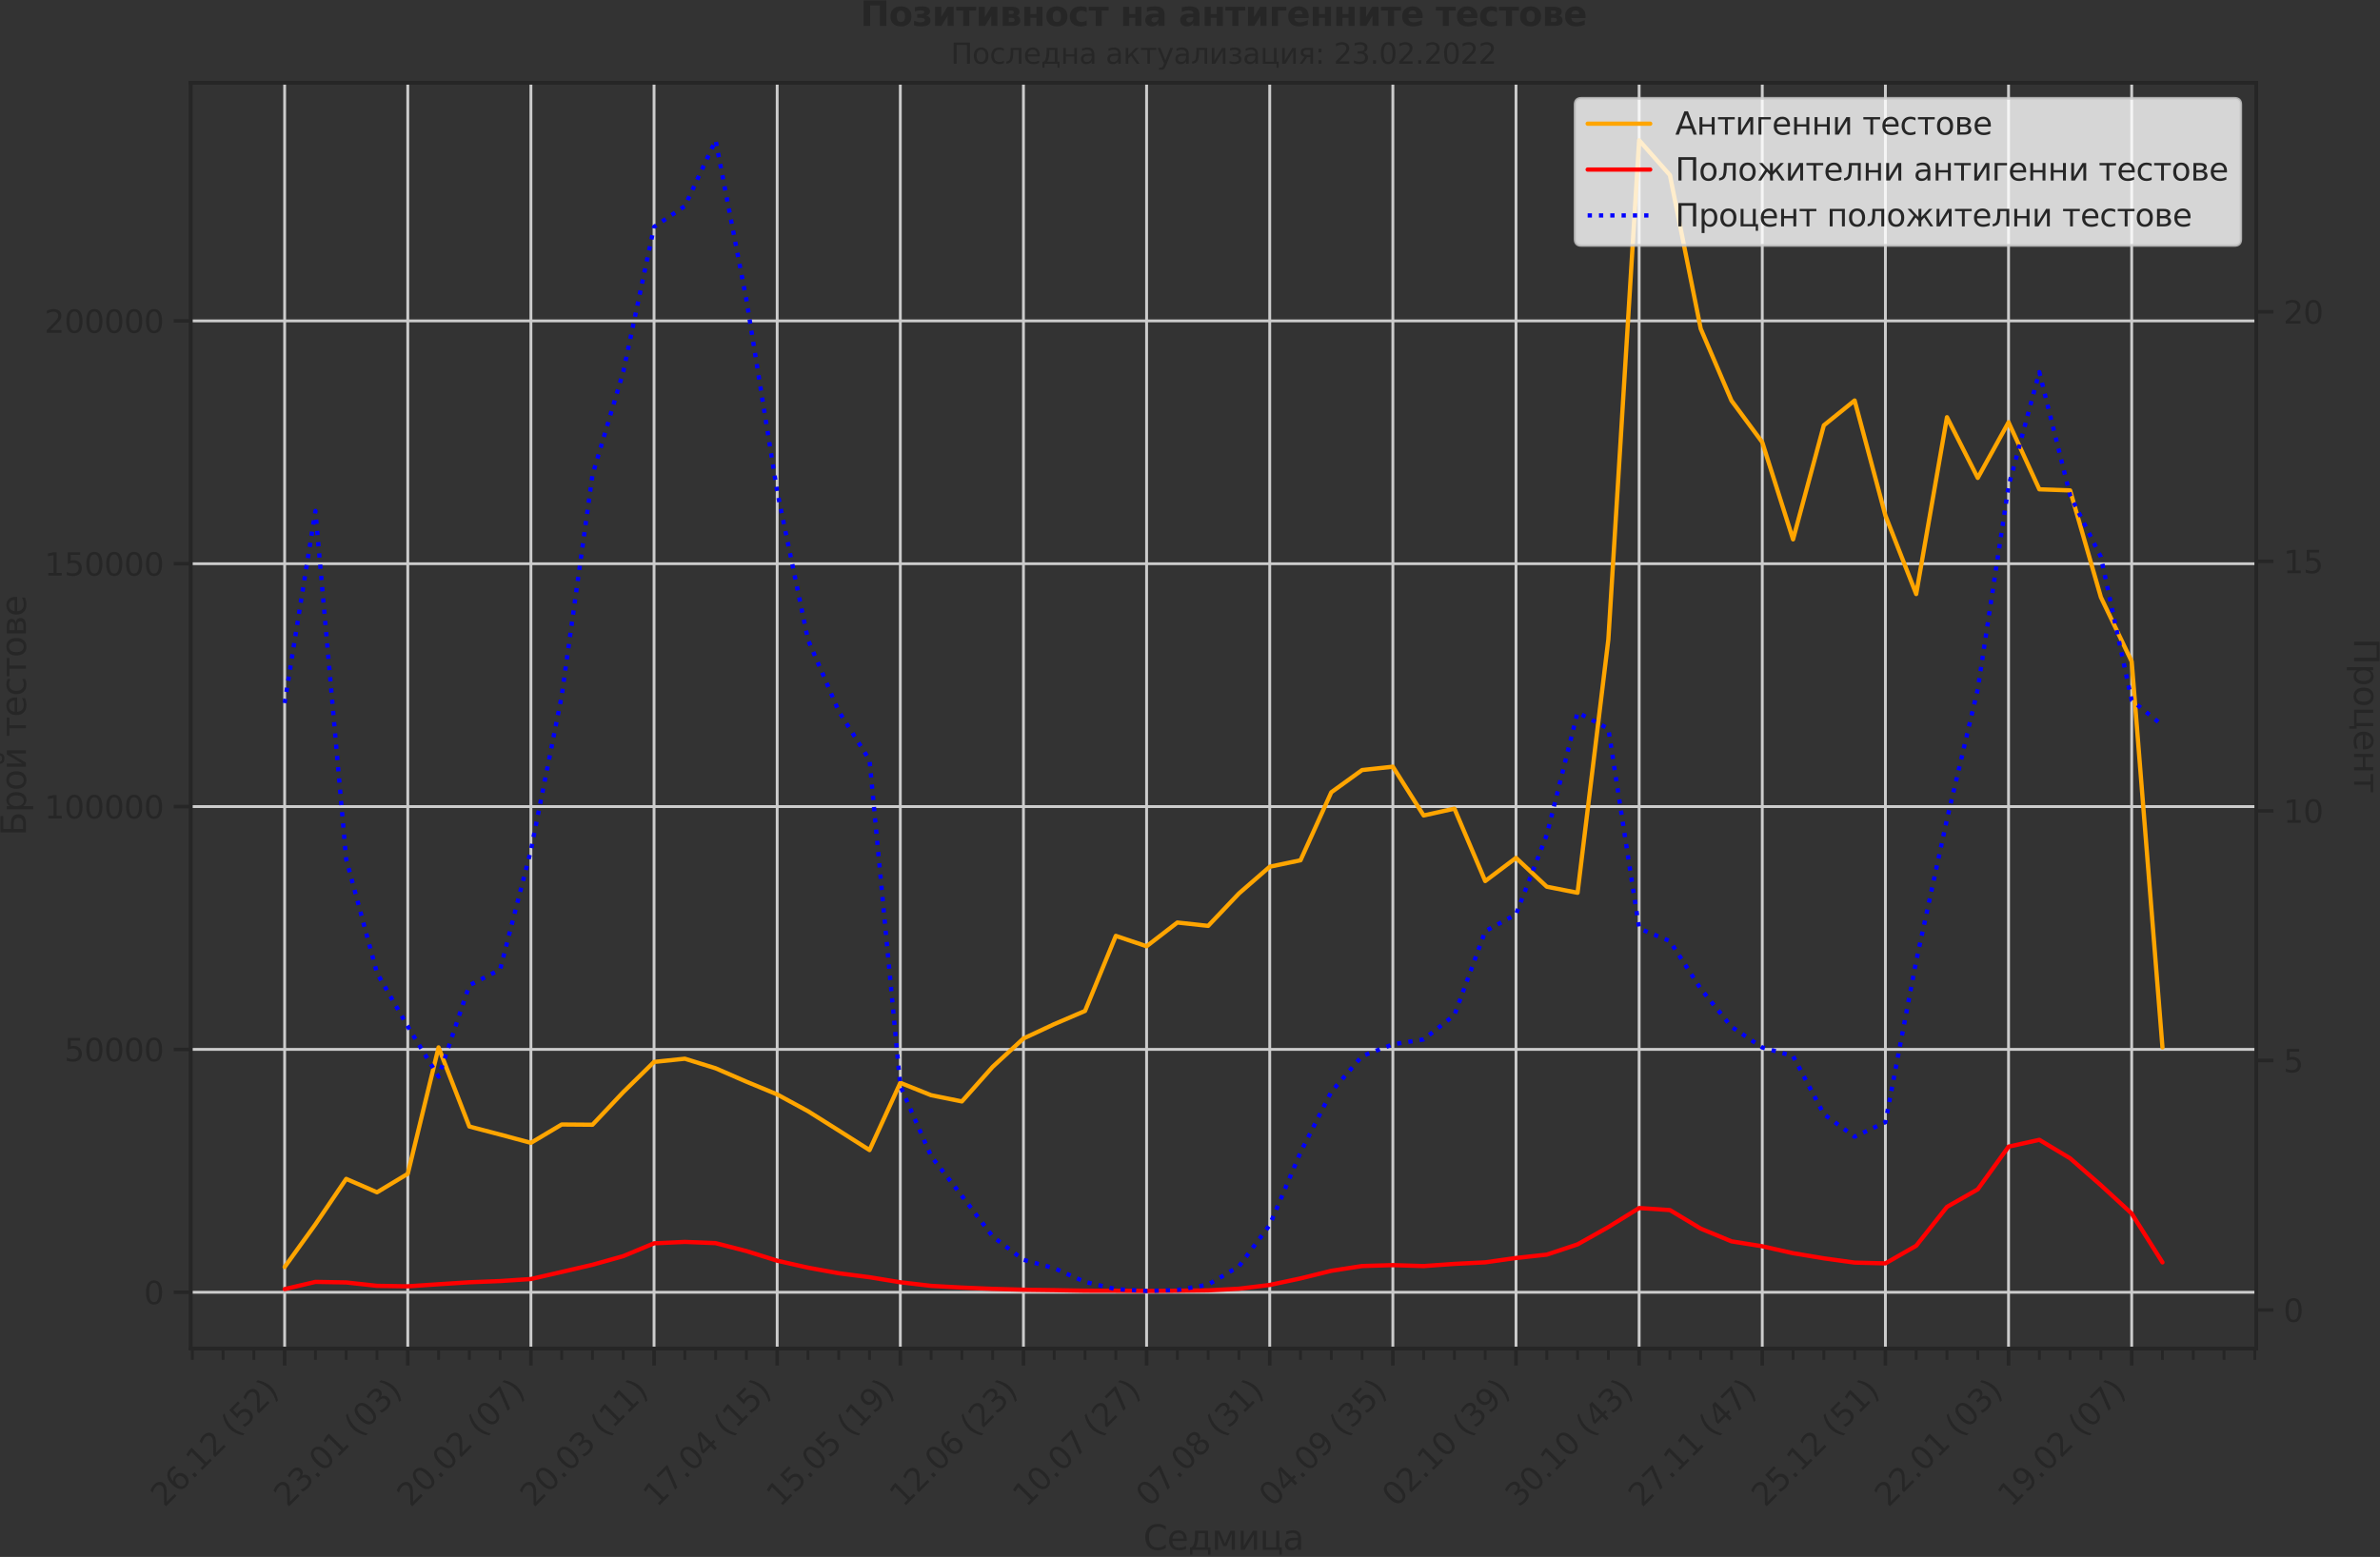 <?xml version="1.0" encoding="utf-8" standalone="no"?>
<!DOCTYPE svg PUBLIC "-//W3C//DTD SVG 1.1//EN"
  "http://www.w3.org/Graphics/SVG/1.1/DTD/svg11.dtd">
<svg xmlns:xlink="http://www.w3.org/1999/xlink" width="837.284pt" height="547.895pt" viewBox="0 0 837.284 547.895" xmlns="http://www.w3.org/2000/svg" version="1.1">
 <rect x="0" y="0" width="837.284" height="547.895" fill="#333333" stroke="none"/>
 <defs>
  <style type="text/css">*{stroke-linejoin: round; stroke-linecap: butt}</style>
 </defs>
 <g id="figure_1">
  <g id="patch_1">
   <path d="M 0 547.895 
L 837.284 547.895 
L 837.284 0 
L 0 0 
L 0 547.895 
z
" style="fill: none"/>
  </g>
  <g id="axes_1">
   <g id="patch_2">
    <path d="M 67.106 474.547 
L 793.786 474.547 
L 793.786 29.118 
L 67.106 29.118 
L 67.106 474.547 
z
" style="fill: none"/>
   </g>
   <g id="matplotlib.axis_1">
    <g id="xtick_1">
     <g id="line2d_1">
      <path d="M 100.137 474.547 
L 100.137 29.118 
" clip-path="url(#p5139a8b897)" style="fill: none; stroke: #cccccc; stroke-linecap: round"/>
     </g>
     <g id="line2d_2">
      <defs>
       <path id="maaa03c0db0" d="M 0 0 
L 0 6 
" style="stroke: #262626; stroke-width: 1.25"/>
      </defs>
      <g>
       <use xlink:href="#maaa03c0db0" x="100.137" y="474.547" style="fill: #262626; stroke: #262626; stroke-width: 1.25"/>
      </g>
     </g>
     <g id="text_1">
      <!-- 26.12 (52) -->
      <g style="fill: #262626" transform="translate(57.813 530.663)rotate(-45)scale(0.11 -0.11)">
       <defs>
        <path id="DejaVuSans-32" d="M 1228 531 
L 3431 531 
L 3431 0 
L 469 0 
L 469 531 
Q 828 903 1448 1529 
Q 2069 2156 2228 2338 
Q 2531 2678 2651 2914 
Q 2772 3150 2772 3378 
Q 2772 3750 2511 3984 
Q 2250 4219 1831 4219 
Q 1534 4219 1204 4116 
Q 875 4013 500 3803 
L 500 4441 
Q 881 4594 1212 4672 
Q 1544 4750 1819 4750 
Q 2544 4750 2975 4387 
Q 3406 4025 3406 3419 
Q 3406 3131 3298 2873 
Q 3191 2616 2906 2266 
Q 2828 2175 2409 1742 
Q 1991 1309 1228 531 
z
" transform="scale(0.016)"/>
        <path id="DejaVuSans-36" d="M 2113 2584 
Q 1688 2584 1439 2293 
Q 1191 2003 1191 1497 
Q 1191 994 1439 701 
Q 1688 409 2113 409 
Q 2538 409 2786 701 
Q 3034 994 3034 1497 
Q 3034 2003 2786 2293 
Q 2538 2584 2113 2584 
z
M 3366 4563 
L 3366 3988 
Q 3128 4100 2886 4159 
Q 2644 4219 2406 4219 
Q 1781 4219 1451 3797 
Q 1122 3375 1075 2522 
Q 1259 2794 1537 2939 
Q 1816 3084 2150 3084 
Q 2853 3084 3261 2657 
Q 3669 2231 3669 1497 
Q 3669 778 3244 343 
Q 2819 -91 2113 -91 
Q 1303 -91 875 529 
Q 447 1150 447 2328 
Q 447 3434 972 4092 
Q 1497 4750 2381 4750 
Q 2619 4750 2861 4703 
Q 3103 4656 3366 4563 
z
" transform="scale(0.016)"/>
        <path id="DejaVuSans-2e" d="M 684 794 
L 1344 794 
L 1344 0 
L 684 0 
L 684 794 
z
" transform="scale(0.016)"/>
        <path id="DejaVuSans-31" d="M 794 531 
L 1825 531 
L 1825 4091 
L 703 3866 
L 703 4441 
L 1819 4666 
L 2450 4666 
L 2450 531 
L 3481 531 
L 3481 0 
L 794 0 
L 794 531 
z
" transform="scale(0.016)"/>
        <path id="DejaVuSans-20" transform="scale(0.016)"/>
        <path id="DejaVuSans-28" d="M 1984 4856 
Q 1566 4138 1362 3434 
Q 1159 2731 1159 2009 
Q 1159 1288 1364 580 
Q 1569 -128 1984 -844 
L 1484 -844 
Q 1016 -109 783 600 
Q 550 1309 550 2009 
Q 550 2706 781 3412 
Q 1013 4119 1484 4856 
L 1984 4856 
z
" transform="scale(0.016)"/>
        <path id="DejaVuSans-35" d="M 691 4666 
L 3169 4666 
L 3169 4134 
L 1269 4134 
L 1269 2991 
Q 1406 3038 1543 3061 
Q 1681 3084 1819 3084 
Q 2600 3084 3056 2656 
Q 3513 2228 3513 1497 
Q 3513 744 3044 326 
Q 2575 -91 1722 -91 
Q 1428 -91 1123 -41 
Q 819 9 494 109 
L 494 744 
Q 775 591 1075 516 
Q 1375 441 1709 441 
Q 2250 441 2565 725 
Q 2881 1009 2881 1497 
Q 2881 1984 2565 2268 
Q 2250 2553 1709 2553 
Q 1456 2553 1204 2497 
Q 953 2441 691 2322 
L 691 4666 
z
" transform="scale(0.016)"/>
        <path id="DejaVuSans-29" d="M 513 4856 
L 1013 4856 
Q 1481 4119 1714 3412 
Q 1947 2706 1947 2009 
Q 1947 1309 1714 600 
Q 1481 -109 1013 -844 
L 513 -844 
Q 928 -128 1133 580 
Q 1338 1288 1338 2009 
Q 1338 2731 1133 3434 
Q 928 4138 513 4856 
z
" transform="scale(0.016)"/>
       </defs>
       <use xlink:href="#DejaVuSans-32"/>
       <use xlink:href="#DejaVuSans-36" x="63.623"/>
       <use xlink:href="#DejaVuSans-2e" x="127.246"/>
       <use xlink:href="#DejaVuSans-31" x="159.033"/>
       <use xlink:href="#DejaVuSans-32" x="222.656"/>
       <use xlink:href="#DejaVuSans-20" x="286.279"/>
       <use xlink:href="#DejaVuSans-28" x="318.066"/>
       <use xlink:href="#DejaVuSans-35" x="357.08"/>
       <use xlink:href="#DejaVuSans-32" x="420.703"/>
       <use xlink:href="#DejaVuSans-29" x="484.326"/>
      </g>
     </g>
    </g>
    <g id="xtick_2">
     <g id="line2d_3">
      <path d="M 143.456 474.547 
L 143.456 29.118 
" clip-path="url(#p5139a8b897)" style="fill: none; stroke: #cccccc; stroke-linecap: round"/>
     </g>
     <g id="line2d_4">
      <g>
       <use xlink:href="#maaa03c0db0" x="143.456" y="474.547" style="fill: #262626; stroke: #262626; stroke-width: 1.25"/>
      </g>
     </g>
     <g id="text_2">
      <!-- 23.01 (03) -->
      <g style="fill: #262626" transform="translate(101.132 530.663)rotate(-45)scale(0.11 -0.11)">
       <defs>
        <path id="DejaVuSans-33" d="M 2597 2516 
Q 3050 2419 3304 2112 
Q 3559 1806 3559 1356 
Q 3559 666 3084 287 
Q 2609 -91 1734 -91 
Q 1441 -91 1130 -33 
Q 819 25 488 141 
L 488 750 
Q 750 597 1062 519 
Q 1375 441 1716 441 
Q 2309 441 2620 675 
Q 2931 909 2931 1356 
Q 2931 1769 2642 2001 
Q 2353 2234 1838 2234 
L 1294 2234 
L 1294 2753 
L 1863 2753 
Q 2328 2753 2575 2939 
Q 2822 3125 2822 3475 
Q 2822 3834 2567 4026 
Q 2313 4219 1838 4219 
Q 1578 4219 1281 4162 
Q 984 4106 628 3988 
L 628 4550 
Q 988 4650 1302 4700 
Q 1616 4750 1894 4750 
Q 2613 4750 3031 4423 
Q 3450 4097 3450 3541 
Q 3450 3153 3228 2886 
Q 3006 2619 2597 2516 
z
" transform="scale(0.016)"/>
        <path id="DejaVuSans-30" d="M 2034 4250 
Q 1547 4250 1301 3770 
Q 1056 3291 1056 2328 
Q 1056 1369 1301 889 
Q 1547 409 2034 409 
Q 2525 409 2770 889 
Q 3016 1369 3016 2328 
Q 3016 3291 2770 3770 
Q 2525 4250 2034 4250 
z
M 2034 4750 
Q 2819 4750 3233 4129 
Q 3647 3509 3647 2328 
Q 3647 1150 3233 529 
Q 2819 -91 2034 -91 
Q 1250 -91 836 529 
Q 422 1150 422 2328 
Q 422 3509 836 4129 
Q 1250 4750 2034 4750 
z
" transform="scale(0.016)"/>
       </defs>
       <use xlink:href="#DejaVuSans-32"/>
       <use xlink:href="#DejaVuSans-33" x="63.623"/>
       <use xlink:href="#DejaVuSans-2e" x="127.246"/>
       <use xlink:href="#DejaVuSans-30" x="159.033"/>
       <use xlink:href="#DejaVuSans-31" x="222.656"/>
       <use xlink:href="#DejaVuSans-20" x="286.279"/>
       <use xlink:href="#DejaVuSans-28" x="318.066"/>
       <use xlink:href="#DejaVuSans-30" x="357.08"/>
       <use xlink:href="#DejaVuSans-33" x="420.703"/>
       <use xlink:href="#DejaVuSans-29" x="484.326"/>
      </g>
     </g>
    </g>
    <g id="xtick_3">
     <g id="line2d_5">
      <path d="M 186.776 474.547 
L 186.776 29.118 
" clip-path="url(#p5139a8b897)" style="fill: none; stroke: #cccccc; stroke-linecap: round"/>
     </g>
     <g id="line2d_6">
      <g>
       <use xlink:href="#maaa03c0db0" x="186.776" y="474.547" style="fill: #262626; stroke: #262626; stroke-width: 1.25"/>
      </g>
     </g>
     <g id="text_3">
      <!-- 20.02 (07) -->
      <g style="fill: #262626" transform="translate(144.451 530.663)rotate(-45)scale(0.11 -0.11)">
       <defs>
        <path id="DejaVuSans-37" d="M 525 4666 
L 3525 4666 
L 3525 4397 
L 1831 0 
L 1172 0 
L 2766 4134 
L 525 4134 
L 525 4666 
z
" transform="scale(0.016)"/>
       </defs>
       <use xlink:href="#DejaVuSans-32"/>
       <use xlink:href="#DejaVuSans-30" x="63.623"/>
       <use xlink:href="#DejaVuSans-2e" x="127.246"/>
       <use xlink:href="#DejaVuSans-30" x="159.033"/>
       <use xlink:href="#DejaVuSans-32" x="222.656"/>
       <use xlink:href="#DejaVuSans-20" x="286.279"/>
       <use xlink:href="#DejaVuSans-28" x="318.066"/>
       <use xlink:href="#DejaVuSans-30" x="357.08"/>
       <use xlink:href="#DejaVuSans-37" x="420.703"/>
       <use xlink:href="#DejaVuSans-29" x="484.326"/>
      </g>
     </g>
    </g>
    <g id="xtick_4">
     <g id="line2d_7">
      <path d="M 230.095 474.547 
L 230.095 29.118 
" clip-path="url(#p5139a8b897)" style="fill: none; stroke: #cccccc; stroke-linecap: round"/>
     </g>
     <g id="line2d_8">
      <g>
       <use xlink:href="#maaa03c0db0" x="230.095" y="474.547" style="fill: #262626; stroke: #262626; stroke-width: 1.25"/>
      </g>
     </g>
     <g id="text_4">
      <!-- 20.03 (11) -->
      <g style="fill: #262626" transform="translate(187.771 530.663)rotate(-45)scale(0.11 -0.11)">
       <use xlink:href="#DejaVuSans-32"/>
       <use xlink:href="#DejaVuSans-30" x="63.623"/>
       <use xlink:href="#DejaVuSans-2e" x="127.246"/>
       <use xlink:href="#DejaVuSans-30" x="159.033"/>
       <use xlink:href="#DejaVuSans-33" x="222.656"/>
       <use xlink:href="#DejaVuSans-20" x="286.279"/>
       <use xlink:href="#DejaVuSans-28" x="318.066"/>
       <use xlink:href="#DejaVuSans-31" x="357.08"/>
       <use xlink:href="#DejaVuSans-31" x="420.703"/>
       <use xlink:href="#DejaVuSans-29" x="484.326"/>
      </g>
     </g>
    </g>
    <g id="xtick_5">
     <g id="line2d_9">
      <path d="M 273.414 474.547 
L 273.414 29.118 
" clip-path="url(#p5139a8b897)" style="fill: none; stroke: #cccccc; stroke-linecap: round"/>
     </g>
     <g id="line2d_10">
      <g>
       <use xlink:href="#maaa03c0db0" x="273.414" y="474.547" style="fill: #262626; stroke: #262626; stroke-width: 1.25"/>
      </g>
     </g>
     <g id="text_5">
      <!-- 17.04 (15) -->
      <g style="fill: #262626" transform="translate(231.09 530.663)rotate(-45)scale(0.11 -0.11)">
       <defs>
        <path id="DejaVuSans-34" d="M 2419 4116 
L 825 1625 
L 2419 1625 
L 2419 4116 
z
M 2253 4666 
L 3047 4666 
L 3047 1625 
L 3713 1625 
L 3713 1100 
L 3047 1100 
L 3047 0 
L 2419 0 
L 2419 1100 
L 313 1100 
L 313 1709 
L 2253 4666 
z
" transform="scale(0.016)"/>
       </defs>
       <use xlink:href="#DejaVuSans-31"/>
       <use xlink:href="#DejaVuSans-37" x="63.623"/>
       <use xlink:href="#DejaVuSans-2e" x="127.246"/>
       <use xlink:href="#DejaVuSans-30" x="159.033"/>
       <use xlink:href="#DejaVuSans-34" x="222.656"/>
       <use xlink:href="#DejaVuSans-20" x="286.279"/>
       <use xlink:href="#DejaVuSans-28" x="318.066"/>
       <use xlink:href="#DejaVuSans-31" x="357.08"/>
       <use xlink:href="#DejaVuSans-35" x="420.703"/>
       <use xlink:href="#DejaVuSans-29" x="484.326"/>
      </g>
     </g>
    </g>
    <g id="xtick_6">
     <g id="line2d_11">
      <path d="M 316.733 474.547 
L 316.733 29.118 
" clip-path="url(#p5139a8b897)" style="fill: none; stroke: #cccccc; stroke-linecap: round"/>
     </g>
     <g id="line2d_12">
      <g>
       <use xlink:href="#maaa03c0db0" x="316.733" y="474.547" style="fill: #262626; stroke: #262626; stroke-width: 1.25"/>
      </g>
     </g>
     <g id="text_6">
      <!-- 15.05 (19) -->
      <g style="fill: #262626" transform="translate(274.409 530.663)rotate(-45)scale(0.11 -0.11)">
       <defs>
        <path id="DejaVuSans-39" d="M 703 97 
L 703 672 
Q 941 559 1184 500 
Q 1428 441 1663 441 
Q 2288 441 2617 861 
Q 2947 1281 2994 2138 
Q 2813 1869 2534 1725 
Q 2256 1581 1919 1581 
Q 1219 1581 811 2004 
Q 403 2428 403 3163 
Q 403 3881 828 4315 
Q 1253 4750 1959 4750 
Q 2769 4750 3195 4129 
Q 3622 3509 3622 2328 
Q 3622 1225 3098 567 
Q 2575 -91 1691 -91 
Q 1453 -91 1209 -44 
Q 966 3 703 97 
z
M 1959 2075 
Q 2384 2075 2632 2365 
Q 2881 2656 2881 3163 
Q 2881 3666 2632 3958 
Q 2384 4250 1959 4250 
Q 1534 4250 1286 3958 
Q 1038 3666 1038 3163 
Q 1038 2656 1286 2365 
Q 1534 2075 1959 2075 
z
" transform="scale(0.016)"/>
       </defs>
       <use xlink:href="#DejaVuSans-31"/>
       <use xlink:href="#DejaVuSans-35" x="63.623"/>
       <use xlink:href="#DejaVuSans-2e" x="127.246"/>
       <use xlink:href="#DejaVuSans-30" x="159.033"/>
       <use xlink:href="#DejaVuSans-35" x="222.656"/>
       <use xlink:href="#DejaVuSans-20" x="286.279"/>
       <use xlink:href="#DejaVuSans-28" x="318.066"/>
       <use xlink:href="#DejaVuSans-31" x="357.08"/>
       <use xlink:href="#DejaVuSans-39" x="420.703"/>
       <use xlink:href="#DejaVuSans-29" x="484.326"/>
      </g>
     </g>
    </g>
    <g id="xtick_7">
     <g id="line2d_13">
      <path d="M 360.053 474.547 
L 360.053 29.118 
" clip-path="url(#p5139a8b897)" style="fill: none; stroke: #cccccc; stroke-linecap: round"/>
     </g>
     <g id="line2d_14">
      <g>
       <use xlink:href="#maaa03c0db0" x="360.053" y="474.547" style="fill: #262626; stroke: #262626; stroke-width: 1.25"/>
      </g>
     </g>
     <g id="text_7">
      <!-- 12.06 (23) -->
      <g style="fill: #262626" transform="translate(317.728 530.663)rotate(-45)scale(0.11 -0.11)">
       <use xlink:href="#DejaVuSans-31"/>
       <use xlink:href="#DejaVuSans-32" x="63.623"/>
       <use xlink:href="#DejaVuSans-2e" x="127.246"/>
       <use xlink:href="#DejaVuSans-30" x="159.033"/>
       <use xlink:href="#DejaVuSans-36" x="222.656"/>
       <use xlink:href="#DejaVuSans-20" x="286.279"/>
       <use xlink:href="#DejaVuSans-28" x="318.066"/>
       <use xlink:href="#DejaVuSans-32" x="357.08"/>
       <use xlink:href="#DejaVuSans-33" x="420.703"/>
       <use xlink:href="#DejaVuSans-29" x="484.326"/>
      </g>
     </g>
    </g>
    <g id="xtick_8">
     <g id="line2d_15">
      <path d="M 403.372 474.547 
L 403.372 29.118 
" clip-path="url(#p5139a8b897)" style="fill: none; stroke: #cccccc; stroke-linecap: round"/>
     </g>
     <g id="line2d_16">
      <g>
       <use xlink:href="#maaa03c0db0" x="403.372" y="474.547" style="fill: #262626; stroke: #262626; stroke-width: 1.25"/>
      </g>
     </g>
     <g id="text_8">
      <!-- 10.07 (27) -->
      <g style="fill: #262626" transform="translate(361.048 530.663)rotate(-45)scale(0.11 -0.11)">
       <use xlink:href="#DejaVuSans-31"/>
       <use xlink:href="#DejaVuSans-30" x="63.623"/>
       <use xlink:href="#DejaVuSans-2e" x="127.246"/>
       <use xlink:href="#DejaVuSans-30" x="159.033"/>
       <use xlink:href="#DejaVuSans-37" x="222.656"/>
       <use xlink:href="#DejaVuSans-20" x="286.279"/>
       <use xlink:href="#DejaVuSans-28" x="318.066"/>
       <use xlink:href="#DejaVuSans-32" x="357.08"/>
       <use xlink:href="#DejaVuSans-37" x="420.703"/>
       <use xlink:href="#DejaVuSans-29" x="484.326"/>
      </g>
     </g>
    </g>
    <g id="xtick_9">
     <g id="line2d_17">
      <path d="M 446.691 474.547 
L 446.691 29.118 
" clip-path="url(#p5139a8b897)" style="fill: none; stroke: #cccccc; stroke-linecap: round"/>
     </g>
     <g id="line2d_18">
      <g>
       <use xlink:href="#maaa03c0db0" x="446.691" y="474.547" style="fill: #262626; stroke: #262626; stroke-width: 1.25"/>
      </g>
     </g>
     <g id="text_9">
      <!-- 07.08 (31) -->
      <g style="fill: #262626" transform="translate(404.367 530.663)rotate(-45)scale(0.11 -0.11)">
       <defs>
        <path id="DejaVuSans-38" d="M 2034 2216 
Q 1584 2216 1326 1975 
Q 1069 1734 1069 1313 
Q 1069 891 1326 650 
Q 1584 409 2034 409 
Q 2484 409 2743 651 
Q 3003 894 3003 1313 
Q 3003 1734 2745 1975 
Q 2488 2216 2034 2216 
z
M 1403 2484 
Q 997 2584 770 2862 
Q 544 3141 544 3541 
Q 544 4100 942 4425 
Q 1341 4750 2034 4750 
Q 2731 4750 3128 4425 
Q 3525 4100 3525 3541 
Q 3525 3141 3298 2862 
Q 3072 2584 2669 2484 
Q 3125 2378 3379 2068 
Q 3634 1759 3634 1313 
Q 3634 634 3220 271 
Q 2806 -91 2034 -91 
Q 1263 -91 848 271 
Q 434 634 434 1313 
Q 434 1759 690 2068 
Q 947 2378 1403 2484 
z
M 1172 3481 
Q 1172 3119 1398 2916 
Q 1625 2713 2034 2713 
Q 2441 2713 2670 2916 
Q 2900 3119 2900 3481 
Q 2900 3844 2670 4047 
Q 2441 4250 2034 4250 
Q 1625 4250 1398 4047 
Q 1172 3844 1172 3481 
z
" transform="scale(0.016)"/>
       </defs>
       <use xlink:href="#DejaVuSans-30"/>
       <use xlink:href="#DejaVuSans-37" x="63.623"/>
       <use xlink:href="#DejaVuSans-2e" x="127.246"/>
       <use xlink:href="#DejaVuSans-30" x="159.033"/>
       <use xlink:href="#DejaVuSans-38" x="222.656"/>
       <use xlink:href="#DejaVuSans-20" x="286.279"/>
       <use xlink:href="#DejaVuSans-28" x="318.066"/>
       <use xlink:href="#DejaVuSans-33" x="357.08"/>
       <use xlink:href="#DejaVuSans-31" x="420.703"/>
       <use xlink:href="#DejaVuSans-29" x="484.326"/>
      </g>
     </g>
    </g>
    <g id="xtick_10">
     <g id="line2d_19">
      <path d="M 490.01 474.547 
L 490.01 29.118 
" clip-path="url(#p5139a8b897)" style="fill: none; stroke: #cccccc; stroke-linecap: round"/>
     </g>
     <g id="line2d_20">
      <g>
       <use xlink:href="#maaa03c0db0" x="490.01" y="474.547" style="fill: #262626; stroke: #262626; stroke-width: 1.25"/>
      </g>
     </g>
     <g id="text_10">
      <!-- 04.09 (35) -->
      <g style="fill: #262626" transform="translate(447.686 530.663)rotate(-45)scale(0.11 -0.11)">
       <use xlink:href="#DejaVuSans-30"/>
       <use xlink:href="#DejaVuSans-34" x="63.623"/>
       <use xlink:href="#DejaVuSans-2e" x="127.246"/>
       <use xlink:href="#DejaVuSans-30" x="159.033"/>
       <use xlink:href="#DejaVuSans-39" x="222.656"/>
       <use xlink:href="#DejaVuSans-20" x="286.279"/>
       <use xlink:href="#DejaVuSans-28" x="318.066"/>
       <use xlink:href="#DejaVuSans-33" x="357.08"/>
       <use xlink:href="#DejaVuSans-35" x="420.703"/>
       <use xlink:href="#DejaVuSans-29" x="484.326"/>
      </g>
     </g>
    </g>
    <g id="xtick_11">
     <g id="line2d_21">
      <path d="M 533.329 474.547 
L 533.329 29.118 
" clip-path="url(#p5139a8b897)" style="fill: none; stroke: #cccccc; stroke-linecap: round"/>
     </g>
     <g id="line2d_22">
      <g>
       <use xlink:href="#maaa03c0db0" x="533.329" y="474.547" style="fill: #262626; stroke: #262626; stroke-width: 1.25"/>
      </g>
     </g>
     <g id="text_11">
      <!-- 02.10 (39) -->
      <g style="fill: #262626" transform="translate(491.005 530.663)rotate(-45)scale(0.11 -0.11)">
       <use xlink:href="#DejaVuSans-30"/>
       <use xlink:href="#DejaVuSans-32" x="63.623"/>
       <use xlink:href="#DejaVuSans-2e" x="127.246"/>
       <use xlink:href="#DejaVuSans-31" x="159.033"/>
       <use xlink:href="#DejaVuSans-30" x="222.656"/>
       <use xlink:href="#DejaVuSans-20" x="286.279"/>
       <use xlink:href="#DejaVuSans-28" x="318.066"/>
       <use xlink:href="#DejaVuSans-33" x="357.08"/>
       <use xlink:href="#DejaVuSans-39" x="420.703"/>
       <use xlink:href="#DejaVuSans-29" x="484.326"/>
      </g>
     </g>
    </g>
    <g id="xtick_12">
     <g id="line2d_23">
      <path d="M 576.649 474.547 
L 576.649 29.118 
" clip-path="url(#p5139a8b897)" style="fill: none; stroke: #cccccc; stroke-linecap: round"/>
     </g>
     <g id="line2d_24">
      <g>
       <use xlink:href="#maaa03c0db0" x="576.649" y="474.547" style="fill: #262626; stroke: #262626; stroke-width: 1.25"/>
      </g>
     </g>
     <g id="text_12">
      <!-- 30.10 (43) -->
      <g style="fill: #262626" transform="translate(534.324 530.663)rotate(-45)scale(0.11 -0.11)">
       <use xlink:href="#DejaVuSans-33"/>
       <use xlink:href="#DejaVuSans-30" x="63.623"/>
       <use xlink:href="#DejaVuSans-2e" x="127.246"/>
       <use xlink:href="#DejaVuSans-31" x="159.033"/>
       <use xlink:href="#DejaVuSans-30" x="222.656"/>
       <use xlink:href="#DejaVuSans-20" x="286.279"/>
       <use xlink:href="#DejaVuSans-28" x="318.066"/>
       <use xlink:href="#DejaVuSans-34" x="357.08"/>
       <use xlink:href="#DejaVuSans-33" x="420.703"/>
       <use xlink:href="#DejaVuSans-29" x="484.326"/>
      </g>
     </g>
    </g>
    <g id="xtick_13">
     <g id="line2d_25">
      <path d="M 619.968 474.547 
L 619.968 29.118 
" clip-path="url(#p5139a8b897)" style="fill: none; stroke: #cccccc; stroke-linecap: round"/>
     </g>
     <g id="line2d_26">
      <g>
       <use xlink:href="#maaa03c0db0" x="619.968" y="474.547" style="fill: #262626; stroke: #262626; stroke-width: 1.25"/>
      </g>
     </g>
     <g id="text_13">
      <!-- 27.11 (47) -->
      <g style="fill: #262626" transform="translate(577.644 530.663)rotate(-45)scale(0.11 -0.11)">
       <use xlink:href="#DejaVuSans-32"/>
       <use xlink:href="#DejaVuSans-37" x="63.623"/>
       <use xlink:href="#DejaVuSans-2e" x="127.246"/>
       <use xlink:href="#DejaVuSans-31" x="159.033"/>
       <use xlink:href="#DejaVuSans-31" x="222.656"/>
       <use xlink:href="#DejaVuSans-20" x="286.279"/>
       <use xlink:href="#DejaVuSans-28" x="318.066"/>
       <use xlink:href="#DejaVuSans-34" x="357.08"/>
       <use xlink:href="#DejaVuSans-37" x="420.703"/>
       <use xlink:href="#DejaVuSans-29" x="484.326"/>
      </g>
     </g>
    </g>
    <g id="xtick_14">
     <g id="line2d_27">
      <path d="M 663.287 474.547 
L 663.287 29.118 
" clip-path="url(#p5139a8b897)" style="fill: none; stroke: #cccccc; stroke-linecap: round"/>
     </g>
     <g id="line2d_28">
      <g>
       <use xlink:href="#maaa03c0db0" x="663.287" y="474.547" style="fill: #262626; stroke: #262626; stroke-width: 1.25"/>
      </g>
     </g>
     <g id="text_14">
      <!-- 25.12 (51) -->
      <g style="fill: #262626" transform="translate(620.963 530.663)rotate(-45)scale(0.11 -0.11)">
       <use xlink:href="#DejaVuSans-32"/>
       <use xlink:href="#DejaVuSans-35" x="63.623"/>
       <use xlink:href="#DejaVuSans-2e" x="127.246"/>
       <use xlink:href="#DejaVuSans-31" x="159.033"/>
       <use xlink:href="#DejaVuSans-32" x="222.656"/>
       <use xlink:href="#DejaVuSans-20" x="286.279"/>
       <use xlink:href="#DejaVuSans-28" x="318.066"/>
       <use xlink:href="#DejaVuSans-35" x="357.08"/>
       <use xlink:href="#DejaVuSans-31" x="420.703"/>
       <use xlink:href="#DejaVuSans-29" x="484.326"/>
      </g>
     </g>
    </g>
    <g id="xtick_15">
     <g id="line2d_29">
      <path d="M 706.606 474.547 
L 706.606 29.118 
" clip-path="url(#p5139a8b897)" style="fill: none; stroke: #cccccc; stroke-linecap: round"/>
     </g>
     <g id="line2d_30">
      <g>
       <use xlink:href="#maaa03c0db0" x="706.606" y="474.547" style="fill: #262626; stroke: #262626; stroke-width: 1.25"/>
      </g>
     </g>
     <g id="text_15">
      <!-- 22.01 (03) -->
      <g style="fill: #262626" transform="translate(664.282 530.663)rotate(-45)scale(0.11 -0.11)">
       <use xlink:href="#DejaVuSans-32"/>
       <use xlink:href="#DejaVuSans-32" x="63.623"/>
       <use xlink:href="#DejaVuSans-2e" x="127.246"/>
       <use xlink:href="#DejaVuSans-30" x="159.033"/>
       <use xlink:href="#DejaVuSans-31" x="222.656"/>
       <use xlink:href="#DejaVuSans-20" x="286.279"/>
       <use xlink:href="#DejaVuSans-28" x="318.066"/>
       <use xlink:href="#DejaVuSans-30" x="357.08"/>
       <use xlink:href="#DejaVuSans-33" x="420.703"/>
       <use xlink:href="#DejaVuSans-29" x="484.326"/>
      </g>
     </g>
    </g>
    <g id="xtick_16">
     <g id="line2d_31">
      <path d="M 749.926 474.547 
L 749.926 29.118 
" clip-path="url(#p5139a8b897)" style="fill: none; stroke: #cccccc; stroke-linecap: round"/>
     </g>
     <g id="line2d_32">
      <g>
       <use xlink:href="#maaa03c0db0" x="749.926" y="474.547" style="fill: #262626; stroke: #262626; stroke-width: 1.25"/>
      </g>
     </g>
     <g id="text_16">
      <!-- 19.02 (07) -->
      <g style="fill: #262626" transform="translate(707.601 530.663)rotate(-45)scale(0.11 -0.11)">
       <use xlink:href="#DejaVuSans-31"/>
       <use xlink:href="#DejaVuSans-39" x="63.623"/>
       <use xlink:href="#DejaVuSans-2e" x="127.246"/>
       <use xlink:href="#DejaVuSans-30" x="159.033"/>
       <use xlink:href="#DejaVuSans-32" x="222.656"/>
       <use xlink:href="#DejaVuSans-20" x="286.279"/>
       <use xlink:href="#DejaVuSans-28" x="318.066"/>
       <use xlink:href="#DejaVuSans-30" x="357.08"/>
       <use xlink:href="#DejaVuSans-37" x="420.703"/>
       <use xlink:href="#DejaVuSans-29" x="484.326"/>
      </g>
     </g>
    </g>
    <g id="xtick_17">
     <g id="line2d_33">
      <defs>
       <path id="mebebfef140" d="M 0 0 
L 0 4 
" style="stroke: #262626"/>
      </defs>
      <g>
       <use xlink:href="#mebebfef140" x="67.648" y="474.547" style="fill: #262626; stroke: #262626"/>
      </g>
     </g>
    </g>
    <g id="xtick_18">
     <g id="line2d_34">
      <g>
       <use xlink:href="#mebebfef140" x="78.478" y="474.547" style="fill: #262626; stroke: #262626"/>
      </g>
     </g>
    </g>
    <g id="xtick_19">
     <g id="line2d_35">
      <g>
       <use xlink:href="#mebebfef140" x="89.307" y="474.547" style="fill: #262626; stroke: #262626"/>
      </g>
     </g>
    </g>
    <g id="xtick_20">
     <g id="line2d_36">
      <g>
       <use xlink:href="#mebebfef140" x="110.967" y="474.547" style="fill: #262626; stroke: #262626"/>
      </g>
     </g>
    </g>
    <g id="xtick_21">
     <g id="line2d_37">
      <g>
       <use xlink:href="#mebebfef140" x="121.797" y="474.547" style="fill: #262626; stroke: #262626"/>
      </g>
     </g>
    </g>
    <g id="xtick_22">
     <g id="line2d_38">
      <g>
       <use xlink:href="#mebebfef140" x="132.627" y="474.547" style="fill: #262626; stroke: #262626"/>
      </g>
     </g>
    </g>
    <g id="xtick_23">
     <g id="line2d_39">
      <g>
       <use xlink:href="#mebebfef140" x="154.286" y="474.547" style="fill: #262626; stroke: #262626"/>
      </g>
     </g>
    </g>
    <g id="xtick_24">
     <g id="line2d_40">
      <g>
       <use xlink:href="#mebebfef140" x="165.116" y="474.547" style="fill: #262626; stroke: #262626"/>
      </g>
     </g>
    </g>
    <g id="xtick_25">
     <g id="line2d_41">
      <g>
       <use xlink:href="#mebebfef140" x="175.946" y="474.547" style="fill: #262626; stroke: #262626"/>
      </g>
     </g>
    </g>
    <g id="xtick_26">
     <g id="line2d_42">
      <g>
       <use xlink:href="#mebebfef140" x="197.605" y="474.547" style="fill: #262626; stroke: #262626"/>
      </g>
     </g>
    </g>
    <g id="xtick_27">
     <g id="line2d_43">
      <g>
       <use xlink:href="#mebebfef140" x="208.435" y="474.547" style="fill: #262626; stroke: #262626"/>
      </g>
     </g>
    </g>
    <g id="xtick_28">
     <g id="line2d_44">
      <g>
       <use xlink:href="#mebebfef140" x="219.265" y="474.547" style="fill: #262626; stroke: #262626"/>
      </g>
     </g>
    </g>
    <g id="xtick_29">
     <g id="line2d_45">
      <g>
       <use xlink:href="#mebebfef140" x="240.925" y="474.547" style="fill: #262626; stroke: #262626"/>
      </g>
     </g>
    </g>
    <g id="xtick_30">
     <g id="line2d_46">
      <g>
       <use xlink:href="#mebebfef140" x="251.754" y="474.547" style="fill: #262626; stroke: #262626"/>
      </g>
     </g>
    </g>
    <g id="xtick_31">
     <g id="line2d_47">
      <g>
       <use xlink:href="#mebebfef140" x="262.584" y="474.547" style="fill: #262626; stroke: #262626"/>
      </g>
     </g>
    </g>
    <g id="xtick_32">
     <g id="line2d_48">
      <g>
       <use xlink:href="#mebebfef140" x="284.244" y="474.547" style="fill: #262626; stroke: #262626"/>
      </g>
     </g>
    </g>
    <g id="xtick_33">
     <g id="line2d_49">
      <g>
       <use xlink:href="#mebebfef140" x="295.074" y="474.547" style="fill: #262626; stroke: #262626"/>
      </g>
     </g>
    </g>
    <g id="xtick_34">
     <g id="line2d_50">
      <g>
       <use xlink:href="#mebebfef140" x="305.903" y="474.547" style="fill: #262626; stroke: #262626"/>
      </g>
     </g>
    </g>
    <g id="xtick_35">
     <g id="line2d_51">
      <g>
       <use xlink:href="#mebebfef140" x="327.563" y="474.547" style="fill: #262626; stroke: #262626"/>
      </g>
     </g>
    </g>
    <g id="xtick_36">
     <g id="line2d_52">
      <g>
       <use xlink:href="#mebebfef140" x="338.393" y="474.547" style="fill: #262626; stroke: #262626"/>
      </g>
     </g>
    </g>
    <g id="xtick_37">
     <g id="line2d_53">
      <g>
       <use xlink:href="#mebebfef140" x="349.223" y="474.547" style="fill: #262626; stroke: #262626"/>
      </g>
     </g>
    </g>
    <g id="xtick_38">
     <g id="line2d_54">
      <g>
       <use xlink:href="#mebebfef140" x="370.882" y="474.547" style="fill: #262626; stroke: #262626"/>
      </g>
     </g>
    </g>
    <g id="xtick_39">
     <g id="line2d_55">
      <g>
       <use xlink:href="#mebebfef140" x="381.712" y="474.547" style="fill: #262626; stroke: #262626"/>
      </g>
     </g>
    </g>
    <g id="xtick_40">
     <g id="line2d_56">
      <g>
       <use xlink:href="#mebebfef140" x="392.542" y="474.547" style="fill: #262626; stroke: #262626"/>
      </g>
     </g>
    </g>
    <g id="xtick_41">
     <g id="line2d_57">
      <g>
       <use xlink:href="#mebebfef140" x="414.202" y="474.547" style="fill: #262626; stroke: #262626"/>
      </g>
     </g>
    </g>
    <g id="xtick_42">
     <g id="line2d_58">
      <g>
       <use xlink:href="#mebebfef140" x="425.031" y="474.547" style="fill: #262626; stroke: #262626"/>
      </g>
     </g>
    </g>
    <g id="xtick_43">
     <g id="line2d_59">
      <g>
       <use xlink:href="#mebebfef140" x="435.861" y="474.547" style="fill: #262626; stroke: #262626"/>
      </g>
     </g>
    </g>
    <g id="xtick_44">
     <g id="line2d_60">
      <g>
       <use xlink:href="#mebebfef140" x="457.521" y="474.547" style="fill: #262626; stroke: #262626"/>
      </g>
     </g>
    </g>
    <g id="xtick_45">
     <g id="line2d_61">
      <g>
       <use xlink:href="#mebebfef140" x="468.351" y="474.547" style="fill: #262626; stroke: #262626"/>
      </g>
     </g>
    </g>
    <g id="xtick_46">
     <g id="line2d_62">
      <g>
       <use xlink:href="#mebebfef140" x="479.18" y="474.547" style="fill: #262626; stroke: #262626"/>
      </g>
     </g>
    </g>
    <g id="xtick_47">
     <g id="line2d_63">
      <g>
       <use xlink:href="#mebebfef140" x="500.84" y="474.547" style="fill: #262626; stroke: #262626"/>
      </g>
     </g>
    </g>
    <g id="xtick_48">
     <g id="line2d_64">
      <g>
       <use xlink:href="#mebebfef140" x="511.67" y="474.547" style="fill: #262626; stroke: #262626"/>
      </g>
     </g>
    </g>
    <g id="xtick_49">
     <g id="line2d_65">
      <g>
       <use xlink:href="#mebebfef140" x="522.5" y="474.547" style="fill: #262626; stroke: #262626"/>
      </g>
     </g>
    </g>
    <g id="xtick_50">
     <g id="line2d_66">
      <g>
       <use xlink:href="#mebebfef140" x="544.159" y="474.547" style="fill: #262626; stroke: #262626"/>
      </g>
     </g>
    </g>
    <g id="xtick_51">
     <g id="line2d_67">
      <g>
       <use xlink:href="#mebebfef140" x="554.989" y="474.547" style="fill: #262626; stroke: #262626"/>
      </g>
     </g>
    </g>
    <g id="xtick_52">
     <g id="line2d_68">
      <g>
       <use xlink:href="#mebebfef140" x="565.819" y="474.547" style="fill: #262626; stroke: #262626"/>
      </g>
     </g>
    </g>
    <g id="xtick_53">
     <g id="line2d_69">
      <g>
       <use xlink:href="#mebebfef140" x="587.478" y="474.547" style="fill: #262626; stroke: #262626"/>
      </g>
     </g>
    </g>
    <g id="xtick_54">
     <g id="line2d_70">
      <g>
       <use xlink:href="#mebebfef140" x="598.308" y="474.547" style="fill: #262626; stroke: #262626"/>
      </g>
     </g>
    </g>
    <g id="xtick_55">
     <g id="line2d_71">
      <g>
       <use xlink:href="#mebebfef140" x="609.138" y="474.547" style="fill: #262626; stroke: #262626"/>
      </g>
     </g>
    </g>
    <g id="xtick_56">
     <g id="line2d_72">
      <g>
       <use xlink:href="#mebebfef140" x="630.798" y="474.547" style="fill: #262626; stroke: #262626"/>
      </g>
     </g>
    </g>
    <g id="xtick_57">
     <g id="line2d_73">
      <g>
       <use xlink:href="#mebebfef140" x="641.627" y="474.547" style="fill: #262626; stroke: #262626"/>
      </g>
     </g>
    </g>
    <g id="xtick_58">
     <g id="line2d_74">
      <g>
       <use xlink:href="#mebebfef140" x="652.457" y="474.547" style="fill: #262626; stroke: #262626"/>
      </g>
     </g>
    </g>
    <g id="xtick_59">
     <g id="line2d_75">
      <g>
       <use xlink:href="#mebebfef140" x="674.117" y="474.547" style="fill: #262626; stroke: #262626"/>
      </g>
     </g>
    </g>
    <g id="xtick_60">
     <g id="line2d_76">
      <g>
       <use xlink:href="#mebebfef140" x="684.947" y="474.547" style="fill: #262626; stroke: #262626"/>
      </g>
     </g>
    </g>
    <g id="xtick_61">
     <g id="line2d_77">
      <g>
       <use xlink:href="#mebebfef140" x="695.777" y="474.547" style="fill: #262626; stroke: #262626"/>
      </g>
     </g>
    </g>
    <g id="xtick_62">
     <g id="line2d_78">
      <g>
       <use xlink:href="#mebebfef140" x="717.436" y="474.547" style="fill: #262626; stroke: #262626"/>
      </g>
     </g>
    </g>
    <g id="xtick_63">
     <g id="line2d_79">
      <g>
       <use xlink:href="#mebebfef140" x="728.266" y="474.547" style="fill: #262626; stroke: #262626"/>
      </g>
     </g>
    </g>
    <g id="xtick_64">
     <g id="line2d_80">
      <g>
       <use xlink:href="#mebebfef140" x="739.096" y="474.547" style="fill: #262626; stroke: #262626"/>
      </g>
     </g>
    </g>
    <g id="xtick_65">
     <g id="line2d_81">
      <g>
       <use xlink:href="#mebebfef140" x="760.755" y="474.547" style="fill: #262626; stroke: #262626"/>
      </g>
     </g>
    </g>
    <g id="xtick_66">
     <g id="line2d_82">
      <g>
       <use xlink:href="#mebebfef140" x="771.585" y="474.547" style="fill: #262626; stroke: #262626"/>
      </g>
     </g>
    </g>
    <g id="xtick_67">
     <g id="line2d_83">
      <g>
       <use xlink:href="#mebebfef140" x="782.415" y="474.547" style="fill: #262626; stroke: #262626"/>
      </g>
     </g>
    </g>
    <g id="xtick_68">
     <g id="line2d_84">
      <g>
       <use xlink:href="#mebebfef140" x="793.245" y="474.547" style="fill: #262626; stroke: #262626"/>
      </g>
     </g>
    </g>
    <g id="text_17">
     <!-- Седмица -->
     <g style="fill: #262626" transform="translate(402.23 545.399)scale(0.12 -0.12)">
      <defs>
       <path id="DejaVuSans-421" d="M 4122 4306 
L 4122 3641 
Q 3803 3938 3442 4084 
Q 3081 4231 2675 4231 
Q 1875 4231 1450 3742 
Q 1025 3253 1025 2328 
Q 1025 1406 1450 917 
Q 1875 428 2675 428 
Q 3081 428 3442 575 
Q 3803 722 4122 1019 
L 4122 359 
Q 3791 134 3420 21 
Q 3050 -91 2638 -91 
Q 1578 -91 968 557 
Q 359 1206 359 2328 
Q 359 3453 968 4101 
Q 1578 4750 2638 4750 
Q 3056 4750 3426 4639 
Q 3797 4528 4122 4306 
z
" transform="scale(0.016)"/>
       <path id="DejaVuSans-435" d="M 3597 1894 
L 3597 1613 
L 953 1613 
Q 991 1019 1311 708 
Q 1631 397 2203 397 
Q 2534 397 2845 478 
Q 3156 559 3463 722 
L 3463 178 
Q 3153 47 2828 -22 
Q 2503 -91 2169 -91 
Q 1331 -91 842 396 
Q 353 884 353 1716 
Q 353 2575 817 3079 
Q 1281 3584 2069 3584 
Q 2775 3584 3186 3129 
Q 3597 2675 3597 1894 
z
M 3022 2063 
Q 3016 2534 2758 2815 
Q 2500 3097 2075 3097 
Q 1594 3097 1305 2825 
Q 1016 2553 972 2059 
L 3022 2063 
z
" transform="scale(0.016)"/>
       <path id="DejaVuSans-434" d="M 1384 459 
L 3053 459 
L 3053 3041 
L 1844 3041 
L 1844 2603 
Q 1844 1316 1475 628 
L 1384 459 
z
M 550 459 
Q 834 584 959 850 
Q 1266 1509 1266 2838 
L 1266 3500 
L 3631 3500 
L 3631 459 
L 4091 459 
L 4091 -884 
L 3631 -884 
L 3631 0 
L 794 0 
L 794 -884 
L 334 -884 
L 334 459 
L 550 459 
z
" transform="scale(0.016)"/>
       <path id="DejaVuSans-43c" d="M 581 3500 
L 1422 3500 
L 2416 1156 
L 3413 3500 
L 4247 3500 
L 4247 0 
L 3669 0 
L 3669 2950 
L 2703 672 
L 2128 672 
L 1159 2950 
L 1159 0 
L 581 0 
L 581 3500 
z
" transform="scale(0.016)"/>
       <path id="DejaVuSans-438" d="M 3578 3500 
L 3578 0 
L 3006 0 
L 3006 2809 
L 1319 0 
L 581 0 
L 581 3500 
L 1153 3500 
L 1153 697 
L 2838 3500 
L 3578 3500 
z
" transform="scale(0.016)"/>
       <path id="DejaVuSans-446" d="M 3603 0 
L 581 0 
L 581 3500 
L 1159 3500 
L 1159 459 
L 3025 459 
L 3025 3500 
L 3603 3500 
L 3603 459 
L 4063 459 
L 4063 -884 
L 3603 -884 
L 3603 0 
z
" transform="scale(0.016)"/>
       <path id="DejaVuSans-430" d="M 2194 1759 
Q 1497 1759 1228 1600 
Q 959 1441 959 1056 
Q 959 750 1161 570 
Q 1363 391 1709 391 
Q 2188 391 2477 730 
Q 2766 1069 2766 1631 
L 2766 1759 
L 2194 1759 
z
M 3341 1997 
L 3341 0 
L 2766 0 
L 2766 531 
Q 2569 213 2275 61 
Q 1981 -91 1556 -91 
Q 1019 -91 701 211 
Q 384 513 384 1019 
Q 384 1609 779 1909 
Q 1175 2209 1959 2209 
L 2766 2209 
L 2766 2266 
Q 2766 2663 2505 2880 
Q 2244 3097 1772 3097 
Q 1472 3097 1187 3025 
Q 903 2953 641 2809 
L 641 3341 
Q 956 3463 1253 3523 
Q 1550 3584 1831 3584 
Q 2591 3584 2966 3190 
Q 3341 2797 3341 1997 
z
" transform="scale(0.016)"/>
      </defs>
      <use xlink:href="#DejaVuSans-421"/>
      <use xlink:href="#DejaVuSans-435" x="69.824"/>
      <use xlink:href="#DejaVuSans-434" x="131.348"/>
      <use xlink:href="#DejaVuSans-43c" x="200.488"/>
      <use xlink:href="#DejaVuSans-438" x="275.928"/>
      <use xlink:href="#DejaVuSans-446" x="340.918"/>
      <use xlink:href="#DejaVuSans-430" x="408.984"/>
     </g>
    </g>
   </g>
   <g id="matplotlib.axis_2">
    <g id="ytick_1">
     <g id="line2d_85">
      <path d="M 67.106 454.749 
L 793.786 454.749 
" clip-path="url(#p5139a8b897)" style="fill: none; stroke: #cccccc; stroke-linecap: round"/>
     </g>
     <g id="line2d_86">
      <defs>
       <path id="m1b6e8efbcf" d="M 0 0 
L -6 0 
" style="stroke: #262626; stroke-width: 1.25"/>
      </defs>
      <g>
       <use xlink:href="#m1b6e8efbcf" x="67.106" y="454.749" style="fill: #262626; stroke: #262626; stroke-width: 1.25"/>
      </g>
     </g>
     <g id="text_18">
      <!-- 0 -->
      <g style="fill: #262626" transform="translate(50.608 458.928)scale(0.11 -0.11)">
       <use xlink:href="#DejaVuSans-30"/>
      </g>
     </g>
    </g>
    <g id="ytick_2">
     <g id="line2d_87">
      <path d="M 67.106 369.294 
L 793.786 369.294 
" clip-path="url(#p5139a8b897)" style="fill: none; stroke: #cccccc; stroke-linecap: round"/>
     </g>
     <g id="line2d_88">
      <g>
       <use xlink:href="#m1b6e8efbcf" x="67.106" y="369.294" style="fill: #262626; stroke: #262626; stroke-width: 1.25"/>
      </g>
     </g>
     <g id="text_19">
      <!-- 50000 -->
      <g style="fill: #262626" transform="translate(22.613 373.473)scale(0.11 -0.11)">
       <use xlink:href="#DejaVuSans-35"/>
       <use xlink:href="#DejaVuSans-30" x="63.623"/>
       <use xlink:href="#DejaVuSans-30" x="127.246"/>
       <use xlink:href="#DejaVuSans-30" x="190.869"/>
       <use xlink:href="#DejaVuSans-30" x="254.492"/>
      </g>
     </g>
    </g>
    <g id="ytick_3">
     <g id="line2d_89">
      <path d="M 67.106 283.839 
L 793.786 283.839 
" clip-path="url(#p5139a8b897)" style="fill: none; stroke: #cccccc; stroke-linecap: round"/>
     </g>
     <g id="line2d_90">
      <g>
       <use xlink:href="#m1b6e8efbcf" x="67.106" y="283.839" style="fill: #262626; stroke: #262626; stroke-width: 1.25"/>
      </g>
     </g>
     <g id="text_20">
      <!-- 100000 -->
      <g style="fill: #262626" transform="translate(15.614 288.018)scale(0.11 -0.11)">
       <use xlink:href="#DejaVuSans-31"/>
       <use xlink:href="#DejaVuSans-30" x="63.623"/>
       <use xlink:href="#DejaVuSans-30" x="127.246"/>
       <use xlink:href="#DejaVuSans-30" x="190.869"/>
       <use xlink:href="#DejaVuSans-30" x="254.492"/>
       <use xlink:href="#DejaVuSans-30" x="318.115"/>
      </g>
     </g>
    </g>
    <g id="ytick_4">
     <g id="line2d_91">
      <path d="M 67.106 198.383 
L 793.786 198.383 
" clip-path="url(#p5139a8b897)" style="fill: none; stroke: #cccccc; stroke-linecap: round"/>
     </g>
     <g id="line2d_92">
      <g>
       <use xlink:href="#m1b6e8efbcf" x="67.106" y="198.383" style="fill: #262626; stroke: #262626; stroke-width: 1.25"/>
      </g>
     </g>
     <g id="text_21">
      <!-- 150000 -->
      <g style="fill: #262626" transform="translate(15.614 202.563)scale(0.11 -0.11)">
       <use xlink:href="#DejaVuSans-31"/>
       <use xlink:href="#DejaVuSans-35" x="63.623"/>
       <use xlink:href="#DejaVuSans-30" x="127.246"/>
       <use xlink:href="#DejaVuSans-30" x="190.869"/>
       <use xlink:href="#DejaVuSans-30" x="254.492"/>
       <use xlink:href="#DejaVuSans-30" x="318.115"/>
      </g>
     </g>
    </g>
    <g id="ytick_5">
     <g id="line2d_93">
      <path d="M 67.106 112.928 
L 793.786 112.928 
" clip-path="url(#p5139a8b897)" style="fill: none; stroke: #cccccc; stroke-linecap: round"/>
     </g>
     <g id="line2d_94">
      <g>
       <use xlink:href="#m1b6e8efbcf" x="67.106" y="112.928" style="fill: #262626; stroke: #262626; stroke-width: 1.25"/>
      </g>
     </g>
     <g id="text_22">
      <!-- 200000 -->
      <g style="fill: #262626" transform="translate(15.614 117.107)scale(0.11 -0.11)">
       <use xlink:href="#DejaVuSans-32"/>
       <use xlink:href="#DejaVuSans-30" x="63.623"/>
       <use xlink:href="#DejaVuSans-30" x="127.246"/>
       <use xlink:href="#DejaVuSans-30" x="190.869"/>
       <use xlink:href="#DejaVuSans-30" x="254.492"/>
       <use xlink:href="#DejaVuSans-30" x="318.115"/>
      </g>
     </g>
    </g>
    <g id="text_23">
     <!-- Брой тестове -->
     <g style="fill: #262626" transform="translate(9.118 294.115)rotate(-90)scale(0.12 -0.12)">
      <defs>
       <path id="DejaVuSans-411" d="M 3272 1372 
Q 3272 1806 3026 2017 
Q 2781 2228 2272 2228 
L 1259 2228 
L 1259 519 
L 2272 519 
Q 2781 519 3026 730 
Q 3272 941 3272 1372 
z
M 3609 4666 
L 3609 4147 
L 1259 4147 
L 1259 2747 
L 2303 2747 
Q 3088 2747 3513 2406 
Q 3938 2066 3938 1372 
Q 3938 681 3527 340 
Q 3116 0 2303 0 
L 628 0 
L 628 4666 
L 3609 4666 
z
" transform="scale(0.016)"/>
       <path id="DejaVuSans-440" d="M 1159 525 
L 1159 -1331 
L 581 -1331 
L 581 3500 
L 1159 3500 
L 1159 2969 
Q 1341 3281 1617 3432 
Q 1894 3584 2278 3584 
Q 2916 3584 3314 3078 
Q 3713 2572 3713 1747 
Q 3713 922 3314 415 
Q 2916 -91 2278 -91 
Q 1894 -91 1617 61 
Q 1341 213 1159 525 
z
M 3116 1747 
Q 3116 2381 2855 2742 
Q 2594 3103 2138 3103 
Q 1681 3103 1420 2742 
Q 1159 2381 1159 1747 
Q 1159 1113 1420 752 
Q 1681 391 2138 391 
Q 2594 391 2855 752 
Q 3116 1113 3116 1747 
z
" transform="scale(0.016)"/>
       <path id="DejaVuSans-43e" d="M 1959 3097 
Q 1497 3097 1228 2736 
Q 959 2375 959 1747 
Q 959 1119 1226 758 
Q 1494 397 1959 397 
Q 2419 397 2687 759 
Q 2956 1122 2956 1747 
Q 2956 2369 2687 2733 
Q 2419 3097 1959 3097 
z
M 1959 3584 
Q 2709 3584 3137 3096 
Q 3566 2609 3566 1747 
Q 3566 888 3137 398 
Q 2709 -91 1959 -91 
Q 1206 -91 779 398 
Q 353 888 353 1747 
Q 353 2609 779 3096 
Q 1206 3584 1959 3584 
z
" transform="scale(0.016)"/>
       <path id="DejaVuSans-439" d="M 3578 3500 
L 3578 0 
L 3006 0 
L 3006 2809 
L 1319 0 
L 581 0 
L 581 3500 
L 1153 3500 
L 1153 697 
L 2838 3500 
L 3578 3500 
z
M 1102 4833 
L 1471 4833 
Q 1505 4599 1656 4481 
Q 1808 4364 2080 4364 
Q 2349 4364 2499 4480 
Q 2649 4596 2689 4833 
L 3058 4833 
Q 3027 4386 2780 4161 
Q 2533 3936 2080 3936 
Q 1627 3936 1380 4161 
Q 1133 4386 1102 4833 
z
" transform="scale(0.016)"/>
       <path id="DejaVuSans-442" d="M 188 3500 
L 3541 3500 
L 3541 3041 
L 2147 3041 
L 2147 0 
L 1581 0 
L 1581 3041 
L 188 3041 
L 188 3500 
z
" transform="scale(0.016)"/>
       <path id="DejaVuSans-441" d="M 3122 3366 
L 3122 2828 
Q 2878 2963 2633 3030 
Q 2388 3097 2138 3097 
Q 1578 3097 1268 2742 
Q 959 2388 959 1747 
Q 959 1106 1268 751 
Q 1578 397 2138 397 
Q 2388 397 2633 464 
Q 2878 531 3122 666 
L 3122 134 
Q 2881 22 2623 -34 
Q 2366 -91 2075 -91 
Q 1284 -91 818 406 
Q 353 903 353 1747 
Q 353 2603 823 3093 
Q 1294 3584 2113 3584 
Q 2378 3584 2631 3529 
Q 2884 3475 3122 3366 
z
" transform="scale(0.016)"/>
       <path id="DejaVuSans-432" d="M 1156 1613 
L 1156 459 
L 1975 459 
Q 2369 459 2575 607 
Q 2781 756 2781 1038 
Q 2781 1319 2575 1466 
Q 2369 1613 1975 1613 
L 1156 1613 
z
M 1156 3041 
L 1156 2072 
L 1913 2072 
Q 2238 2072 2444 2201 
Q 2650 2331 2650 2563 
Q 2650 2794 2444 2917 
Q 2238 3041 1913 3041 
L 1156 3041 
z
M 581 3500 
L 1950 3500 
Q 2566 3500 2897 3275 
Q 3228 3050 3228 2634 
Q 3228 2313 3059 2123 
Q 2891 1934 2559 1888 
Q 2956 1813 3175 1575 
Q 3394 1338 3394 981 
Q 3394 513 3033 256 
Q 2672 0 2003 0 
L 581 0 
L 581 3500 
z
" transform="scale(0.016)"/>
      </defs>
      <use xlink:href="#DejaVuSans-411"/>
      <use xlink:href="#DejaVuSans-440" x="68.604"/>
      <use xlink:href="#DejaVuSans-43e" x="132.08"/>
      <use xlink:href="#DejaVuSans-439" x="193.262"/>
      <use xlink:href="#DejaVuSans-20" x="258.252"/>
      <use xlink:href="#DejaVuSans-442" x="290.039"/>
      <use xlink:href="#DejaVuSans-435" x="348.291"/>
      <use xlink:href="#DejaVuSans-441" x="409.814"/>
      <use xlink:href="#DejaVuSans-442" x="464.795"/>
      <use xlink:href="#DejaVuSans-43e" x="523.047"/>
      <use xlink:href="#DejaVuSans-432" x="584.229"/>
      <use xlink:href="#DejaVuSans-435" x="643.164"/>
     </g>
    </g>
   </g>
   <g id="line2d_95">
    <path d="M 100.137 445.877 
L 110.967 430.841 
L 121.797 414.857 
L 132.627 419.579 
L 143.456 413.068 
L 154.286 368.581 
L 165.116 396.43 
L 175.946 399.26 
L 186.776 402.169 
L 197.605 395.719 
L 208.435 395.804 
L 219.265 384.315 
L 230.095 373.695 
L 240.925 372.567 
L 251.754 375.937 
L 262.584 380.648 
L 273.414 385.132 
L 284.244 391.032 
L 295.074 397.84 
L 305.903 404.72 
L 316.733 381.054 
L 327.563 385.409 
L 338.393 387.6 
L 349.223 375.414 
L 360.053 365.455 
L 370.882 360.4 
L 381.712 355.758 
L 392.542 329.339 
L 403.372 332.989 
L 414.202 324.639 
L 425.031 325.821 
L 435.861 314.413 
L 446.691 305.003 
L 457.521 302.735 
L 468.351 278.807 
L 479.18 270.983 
L 490.01 269.804 
L 500.84 286.973 
L 511.67 284.567 
L 522.5 310.048 
L 533.329 301.899 
L 544.159 312.036 
L 554.989 314.175 
L 565.819 225.035 
L 576.649 49.365 
L 587.478 61.631 
L 598.308 115.68 
L 609.138 140.983 
L 619.968 155.629 
L 630.798 189.812 
L 641.627 149.683 
L 652.457 140.934 
L 663.287 181.409 
L 674.117 209.045 
L 684.947 146.818 
L 695.777 168.178 
L 706.606 148.604 
L 717.436 172.191 
L 728.266 172.579 
L 739.096 210.156 
L 749.926 232.774 
L 760.755 368.597 
" clip-path="url(#p5139a8b897)" style="fill: none; stroke: #ffa500; stroke-width: 1.5; stroke-linecap: round"/>
   </g>
   <g id="line2d_96">
    <path d="M 100.137 453.647 
L 110.967 451.107 
L 121.797 451.304 
L 132.627 452.493 
L 143.456 452.666 
L 154.286 451.934 
L 165.116 451.242 
L 175.946 450.815 
L 186.776 450.095 
L 197.605 447.607 
L 208.435 445.084 
L 219.265 442.044 
L 230.095 437.532 
L 240.925 437.038 
L 251.754 437.472 
L 262.584 440.256 
L 273.414 443.649 
L 284.244 446.098 
L 295.074 448.067 
L 305.903 449.465 
L 316.733 451.237 
L 327.563 452.505 
L 338.393 453.107 
L 349.223 453.561 
L 360.053 453.859 
L 370.882 454.006 
L 381.712 454.204 
L 392.542 454.23 
L 403.372 454.3 
L 414.202 454.22 
L 425.031 454.084 
L 435.861 453.507 
L 446.691 452.184 
L 457.521 449.884 
L 468.351 447.207 
L 479.18 445.525 
L 490.01 445.209 
L 500.84 445.539 
L 511.67 444.775 
L 522.5 444.223 
L 533.329 442.697 
L 544.159 441.514 
L 554.989 437.903 
L 565.819 431.806 
L 576.649 425.117 
L 587.478 425.828 
L 598.308 432.351 
L 609.138 436.84 
L 619.968 438.571 
L 630.798 441.005 
L 641.627 442.816 
L 652.457 444.312 
L 663.287 444.592 
L 674.117 438.391 
L 684.947 424.707 
L 695.777 418.532 
L 706.606 403.521 
L 717.436 401.107 
L 728.266 407.612 
L 739.096 417.084 
L 749.926 427.046 
L 760.755 444.238 
" clip-path="url(#p5139a8b897)" style="fill: none; stroke: #ff0000; stroke-width: 1.5; stroke-linecap: round"/>
   </g>
   <g id="line2d_97"/>
   <g id="line2d_98"/>
   <g id="patch_3">
    <path d="M 67.106 474.547 
L 67.106 29.118 
" style="fill: none; stroke: #262626; stroke-width: 1.25; stroke-linejoin: miter; stroke-linecap: square"/>
   </g>
   <g id="patch_4">
    <path d="M 793.786 474.547 
L 793.786 29.118 
" style="fill: none; stroke: #262626; stroke-width: 1.25; stroke-linejoin: miter; stroke-linecap: square"/>
   </g>
   <g id="patch_5">
    <path d="M 67.106 474.547 
L 793.786 474.547 
" style="fill: none; stroke: #262626; stroke-width: 1.25; stroke-linejoin: miter; stroke-linecap: square"/>
   </g>
   <g id="patch_6">
    <path d="M 67.106 29.118 
L 793.786 29.118 
" style="fill: none; stroke: #262626; stroke-width: 1.25; stroke-linejoin: miter; stroke-linecap: square"/>
   </g>
   <g id="text_24">
    <!-- Последна актуализация: 23.02.2022 -->
    <g style="fill: #262626" transform="translate(334.514 22.437)scale(0.1 -0.1)">
     <defs>
      <path id="DejaVuSans-41f" d="M 4184 4666 
L 4184 0 
L 3553 0 
L 3553 4134 
L 1259 4134 
L 1259 0 
L 628 0 
L 628 4666 
L 4184 4666 
z
" transform="scale(0.016)"/>
      <path id="DejaVuSans-43b" d="M 238 0 
L 238 478 
Q 806 566 981 959 
Q 1194 1513 1194 2928 
L 1194 3500 
L 3559 3500 
L 3559 0 
L 2984 0 
L 2984 3041 
L 1769 3041 
L 1769 2694 
Q 1769 1344 1494 738 
Q 1200 91 238 0 
z
" transform="scale(0.016)"/>
      <path id="DejaVuSans-43d" d="M 581 3500 
L 1159 3500 
L 1159 2072 
L 3025 2072 
L 3025 3500 
L 3603 3500 
L 3603 0 
L 3025 0 
L 3025 1613 
L 1159 1613 
L 1159 0 
L 581 0 
L 581 3500 
z
" transform="scale(0.016)"/>
      <path id="DejaVuSans-43a" d="M 581 3500 
L 1153 3500 
L 1153 1856 
L 2775 3500 
L 3481 3500 
L 2144 2147 
L 3653 0 
L 3009 0 
L 1769 1766 
L 1153 1141 
L 1153 0 
L 581 0 
L 581 3500 
z
" transform="scale(0.016)"/>
      <path id="DejaVuSans-443" d="M 2059 -325 
Q 1816 -950 1584 -1140 
Q 1353 -1331 966 -1331 
L 506 -1331 
L 506 -850 
L 844 -850 
Q 1081 -850 1212 -737 
Q 1344 -625 1503 -206 
L 1606 56 
L 191 3500 
L 800 3500 
L 1894 763 
L 2988 3500 
L 3597 3500 
L 2059 -325 
z
" transform="scale(0.016)"/>
      <path id="DejaVuSans-437" d="M 2206 1888 
Q 2594 1813 2809 1584 
Q 3025 1356 3025 1019 
Q 3025 478 2622 193 
Q 2219 -91 1475 -91 
Q 1225 -91 961 -47 
Q 697 -3 416 84 
L 416 619 
Q 638 503 903 445 
Q 1169 388 1459 388 
Q 1931 388 2195 563 
Q 2459 738 2459 1019 
Q 2459 1294 2225 1461 
Q 1991 1628 1563 1628 
L 1100 1628 
L 1100 2103 
L 1584 2103 
Q 1947 2103 2158 2242 
Q 2369 2381 2369 2600 
Q 2369 2800 2151 2944 
Q 1934 3088 1563 3088 
Q 1341 3088 1089 3047 
Q 838 3006 534 2916 
L 534 3438 
Q 841 3513 1106 3550 
Q 1372 3588 1609 3588 
Q 2222 3588 2576 3342 
Q 2931 3097 2931 2656 
Q 2931 2366 2743 2164 
Q 2556 1963 2206 1888 
z
" transform="scale(0.016)"/>
      <path id="DejaVuSans-44f" d="M 1181 2491 
Q 1181 2231 1381 2084 
Q 1581 1938 1953 1938 
L 2728 1938 
L 2728 3041 
L 1953 3041 
Q 1581 3041 1381 2897 
Q 1181 2753 1181 2491 
z
M 363 0 
L 1431 1534 
Q 1069 1616 828 1830 
Q 588 2044 588 2491 
Q 588 2997 923 3248 
Q 1259 3500 1938 3500 
L 3306 3500 
L 3306 0 
L 2728 0 
L 2728 1478 
L 2013 1478 
L 981 0 
L 363 0 
z
" transform="scale(0.016)"/>
      <path id="DejaVuSans-3a" d="M 750 794 
L 1409 794 
L 1409 0 
L 750 0 
L 750 794 
z
M 750 3309 
L 1409 3309 
L 1409 2516 
L 750 2516 
L 750 3309 
z
" transform="scale(0.016)"/>
     </defs>
     <use xlink:href="#DejaVuSans-41f"/>
     <use xlink:href="#DejaVuSans-43e" x="75.195"/>
     <use xlink:href="#DejaVuSans-441" x="136.377"/>
     <use xlink:href="#DejaVuSans-43b" x="191.357"/>
     <use xlink:href="#DejaVuSans-435" x="255.273"/>
     <use xlink:href="#DejaVuSans-434" x="316.797"/>
     <use xlink:href="#DejaVuSans-43d" x="385.938"/>
     <use xlink:href="#DejaVuSans-430" x="451.318"/>
     <use xlink:href="#DejaVuSans-20" x="512.598"/>
     <use xlink:href="#DejaVuSans-430" x="544.385"/>
     <use xlink:href="#DejaVuSans-43a" x="605.664"/>
     <use xlink:href="#DejaVuSans-442" x="666.064"/>
     <use xlink:href="#DejaVuSans-443" x="724.316"/>
     <use xlink:href="#DejaVuSans-430" x="783.496"/>
     <use xlink:href="#DejaVuSans-43b" x="844.775"/>
     <use xlink:href="#DejaVuSans-438" x="908.691"/>
     <use xlink:href="#DejaVuSans-437" x="973.682"/>
     <use xlink:href="#DejaVuSans-430" x="1026.855"/>
     <use xlink:href="#DejaVuSans-446" x="1088.135"/>
     <use xlink:href="#DejaVuSans-438" x="1156.201"/>
     <use xlink:href="#DejaVuSans-44f" x="1221.191"/>
     <use xlink:href="#DejaVuSans-3a" x="1281.348"/>
     <use xlink:href="#DejaVuSans-20" x="1315.039"/>
     <use xlink:href="#DejaVuSans-32" x="1346.826"/>
     <use xlink:href="#DejaVuSans-33" x="1410.449"/>
     <use xlink:href="#DejaVuSans-2e" x="1474.072"/>
     <use xlink:href="#DejaVuSans-30" x="1505.859"/>
     <use xlink:href="#DejaVuSans-32" x="1569.482"/>
     <use xlink:href="#DejaVuSans-2e" x="1633.105"/>
     <use xlink:href="#DejaVuSans-32" x="1664.893"/>
     <use xlink:href="#DejaVuSans-30" x="1728.516"/>
     <use xlink:href="#DejaVuSans-32" x="1792.139"/>
     <use xlink:href="#DejaVuSans-32" x="1855.762"/>
    </g>
   </g>
   <g id="text_25">
    <!-- Позитивност на антигенните тестове -->
    <g style="fill: #262626" transform="translate(302.68 9.118)scale(0.12 -0.12)">
     <defs>
      <path id="DejaVuSans-Bold-41f" d="M 4769 4666 
L 4769 0 
L 3566 0 
L 3566 3756 
L 1791 3756 
L 1791 0 
L 588 0 
L 588 4666 
L 4769 4666 
z
" transform="scale(0.016)"/>
      <path id="DejaVuSans-Bold-43e" d="M 2203 2784 
Q 1831 2784 1636 2517 
Q 1441 2250 1441 1747 
Q 1441 1244 1636 976 
Q 1831 709 2203 709 
Q 2569 709 2762 976 
Q 2956 1244 2956 1747 
Q 2956 2250 2762 2517 
Q 2569 2784 2203 2784 
z
M 2203 3584 
Q 3106 3584 3614 3096 
Q 4122 2609 4122 1747 
Q 4122 884 3614 396 
Q 3106 -91 2203 -91 
Q 1297 -91 786 396 
Q 275 884 275 1747 
Q 275 2609 786 3096 
Q 1297 3584 2203 3584 
z
" transform="scale(0.016)"/>
      <path id="DejaVuSans-Bold-437" d="M 900 2181 
L 1413 2181 
Q 1872 2181 2039 2281 
Q 2206 2381 2206 2519 
Q 2206 2841 1469 2841 
Q 853 2841 472 2625 
L 472 3434 
Q 1041 3584 1713 3584 
Q 2500 3584 2862 3361 
Q 3225 3138 3225 2666 
Q 3225 2047 2541 1888 
Q 3313 1697 3313 994 
Q 3313 453 2888 181 
Q 2463 -91 1553 -91 
Q 875 -91 313 84 
L 313 947 
Q 1013 653 1428 653 
Q 1884 653 2089 776 
Q 2294 900 2294 1056 
Q 2294 1491 1394 1491 
L 900 1491 
L 900 2181 
z
" transform="scale(0.016)"/>
      <path id="DejaVuSans-Bold-438" d="M 3947 3500 
L 3947 0 
L 2828 0 
L 2828 1863 
L 1700 0 
L 538 0 
L 538 3500 
L 1656 3500 
L 1656 1638 
L 2784 3500 
L 3947 3500 
z
" transform="scale(0.016)"/>
      <path id="DejaVuSans-Bold-442" d="M 25 3500 
L 3681 3500 
L 3681 2809 
L 2413 2809 
L 2413 0 
L 1297 0 
L 1297 2809 
L 25 2809 
L 25 3500 
z
" transform="scale(0.016)"/>
      <path id="DejaVuSans-Bold-432" d="M 2184 2181 
Q 2378 2181 2478 2261 
Q 2578 2341 2578 2497 
Q 2578 2653 2478 2731 
Q 2378 2809 2184 2809 
L 1656 2809 
L 1656 2181 
L 2184 2181 
z
M 2222 700 
Q 2469 700 2594 798 
Q 2719 897 2719 1094 
Q 2719 1288 2594 1384 
Q 2469 1481 2222 1481 
L 1656 1481 
L 1656 700 
L 2222 700 
z
M 538 3500 
L 2141 3500 
Q 2919 3500 3267 3279 
Q 3616 3059 3616 2575 
Q 3616 2319 3487 2139 
Q 3359 1959 3119 1872 
Q 3428 1788 3598 1561 
Q 3769 1334 3769 1003 
Q 3769 497 3403 248 
Q 3038 0 2294 0 
L 538 0 
L 538 3500 
z
" transform="scale(0.016)"/>
      <path id="DejaVuSans-Bold-43d" d="M 538 3500 
L 1656 3500 
L 1656 2169 
L 2766 2169 
L 2766 3500 
L 3884 3500 
L 3884 0 
L 2766 0 
L 2766 1478 
L 1656 1478 
L 1656 0 
L 538 0 
L 538 3500 
z
" transform="scale(0.016)"/>
      <path id="DejaVuSans-Bold-441" d="M 3366 3391 
L 3366 2478 
Q 3138 2634 2908 2709 
Q 2678 2784 2431 2784 
Q 1963 2784 1702 2511 
Q 1441 2238 1441 1747 
Q 1441 1256 1702 982 
Q 1963 709 2431 709 
Q 2694 709 2930 787 
Q 3166 866 3366 1019 
L 3366 103 
Q 3103 6 2833 -42 
Q 2563 -91 2291 -91 
Q 1344 -91 809 395 
Q 275 881 275 1747 
Q 275 2613 809 3098 
Q 1344 3584 2291 3584 
Q 2566 3584 2833 3536 
Q 3100 3488 3366 3391 
z
" transform="scale(0.016)"/>
      <path id="DejaVuSans-Bold-20" transform="scale(0.016)"/>
      <path id="DejaVuSans-Bold-430" d="M 2106 1575 
Q 1756 1575 1579 1456 
Q 1403 1338 1403 1106 
Q 1403 894 1545 773 
Q 1688 653 1941 653 
Q 2256 653 2472 879 
Q 2688 1106 2688 1447 
L 2688 1575 
L 2106 1575 
z
M 3816 1997 
L 3816 0 
L 2688 0 
L 2688 519 
Q 2463 200 2181 54 
Q 1900 -91 1497 -91 
Q 953 -91 614 226 
Q 275 544 275 1050 
Q 275 1666 698 1953 
Q 1122 2241 2028 2241 
L 2688 2241 
L 2688 2328 
Q 2688 2594 2478 2717 
Q 2269 2841 1825 2841 
Q 1466 2841 1156 2769 
Q 847 2697 581 2553 
L 581 3406 
Q 941 3494 1303 3539 
Q 1666 3584 2028 3584 
Q 2975 3584 3395 3211 
Q 3816 2838 3816 1997 
z
" transform="scale(0.016)"/>
      <path id="DejaVuSans-Bold-433" d="M 538 0 
L 538 3500 
L 3191 3500 
L 3191 2809 
L 1656 2809 
L 1656 0 
L 538 0 
z
" transform="scale(0.016)"/>
      <path id="DejaVuSans-Bold-435" d="M 4031 1759 
L 4031 1441 
L 1416 1441 
Q 1456 1047 1700 850 
Q 1944 653 2381 653 
Q 2734 653 3104 758 
Q 3475 863 3866 1075 
L 3866 213 
Q 3469 63 3072 -14 
Q 2675 -91 2278 -91 
Q 1328 -91 801 392 
Q 275 875 275 1747 
Q 275 2603 792 3093 
Q 1309 3584 2216 3584 
Q 3041 3584 3536 3087 
Q 4031 2591 4031 1759 
z
M 2881 2131 
Q 2881 2450 2695 2645 
Q 2509 2841 2209 2841 
Q 1884 2841 1681 2658 
Q 1478 2475 1428 2131 
L 2881 2131 
z
" transform="scale(0.016)"/>
     </defs>
     <use xlink:href="#DejaVuSans-Bold-41f"/>
     <use xlink:href="#DejaVuSans-Bold-43e" x="83.691"/>
     <use xlink:href="#DejaVuSans-Bold-437" x="152.393"/>
     <use xlink:href="#DejaVuSans-Bold-438" x="210.498"/>
     <use xlink:href="#DejaVuSans-Bold-442" x="280.566"/>
     <use xlink:href="#DejaVuSans-Bold-438" x="338.525"/>
     <use xlink:href="#DejaVuSans-Bold-432" x="408.594"/>
     <use xlink:href="#DejaVuSans-Bold-43d" x="471.875"/>
     <use xlink:href="#DejaVuSans-Bold-43e" x="540.967"/>
     <use xlink:href="#DejaVuSans-Bold-441" x="609.668"/>
     <use xlink:href="#DejaVuSans-Bold-442" x="668.945"/>
     <use xlink:href="#DejaVuSans-Bold-20" x="726.904"/>
     <use xlink:href="#DejaVuSans-Bold-43d" x="761.719"/>
     <use xlink:href="#DejaVuSans-Bold-430" x="830.811"/>
     <use xlink:href="#DejaVuSans-Bold-20" x="898.291"/>
     <use xlink:href="#DejaVuSans-Bold-430" x="933.105"/>
     <use xlink:href="#DejaVuSans-Bold-43d" x="1000.586"/>
     <use xlink:href="#DejaVuSans-Bold-442" x="1069.678"/>
     <use xlink:href="#DejaVuSans-Bold-438" x="1127.637"/>
     <use xlink:href="#DejaVuSans-Bold-433" x="1197.705"/>
     <use xlink:href="#DejaVuSans-Bold-435" x="1249.951"/>
     <use xlink:href="#DejaVuSans-Bold-43d" x="1317.773"/>
     <use xlink:href="#DejaVuSans-Bold-43d" x="1386.865"/>
     <use xlink:href="#DejaVuSans-Bold-438" x="1455.957"/>
     <use xlink:href="#DejaVuSans-Bold-442" x="1526.025"/>
     <use xlink:href="#DejaVuSans-Bold-435" x="1583.984"/>
     <use xlink:href="#DejaVuSans-Bold-20" x="1651.807"/>
     <use xlink:href="#DejaVuSans-Bold-442" x="1686.621"/>
     <use xlink:href="#DejaVuSans-Bold-435" x="1744.58"/>
     <use xlink:href="#DejaVuSans-Bold-441" x="1812.402"/>
     <use xlink:href="#DejaVuSans-Bold-442" x="1871.68"/>
     <use xlink:href="#DejaVuSans-Bold-43e" x="1929.639"/>
     <use xlink:href="#DejaVuSans-Bold-432" x="1998.34"/>
     <use xlink:href="#DejaVuSans-Bold-435" x="2061.621"/>
    </g>
   </g>
  </g>
  <g id="axes_2">
   <g id="matplotlib.axis_3">
    <g id="ytick_6">
     <g id="line2d_99">
      <defs>
       <path id="mc8a2764f9b" d="M 0 0 
L 6 0 
" style="stroke: #262626; stroke-width: 1.25"/>
      </defs>
      <g>
       <use xlink:href="#mc8a2764f9b" x="793.786" y="460.999" style="fill: #262626; stroke: #262626; stroke-width: 1.25"/>
      </g>
     </g>
     <g id="text_26">
      <!-- 0 -->
      <g style="fill: #262626" transform="translate(803.286 465.179)scale(0.11 -0.11)">
       <use xlink:href="#DejaVuSans-30"/>
      </g>
     </g>
    </g>
    <g id="ytick_7">
     <g id="line2d_100">
      <g>
       <use xlink:href="#mc8a2764f9b" x="793.786" y="373.177" style="fill: #262626; stroke: #262626; stroke-width: 1.25"/>
      </g>
     </g>
     <g id="text_27">
      <!-- 5 -->
      <g style="fill: #262626" transform="translate(803.286 377.356)scale(0.11 -0.11)">
       <use xlink:href="#DejaVuSans-35"/>
      </g>
     </g>
    </g>
    <g id="ytick_8">
     <g id="line2d_101">
      <g>
       <use xlink:href="#mc8a2764f9b" x="793.786" y="285.355" style="fill: #262626; stroke: #262626; stroke-width: 1.25"/>
      </g>
     </g>
     <g id="text_28">
      <!-- 10 -->
      <g style="fill: #262626" transform="translate(803.286 289.534)scale(0.11 -0.11)">
       <use xlink:href="#DejaVuSans-31"/>
       <use xlink:href="#DejaVuSans-30" x="63.623"/>
      </g>
     </g>
    </g>
    <g id="ytick_9">
     <g id="line2d_102">
      <g>
       <use xlink:href="#mc8a2764f9b" x="793.786" y="197.533" style="fill: #262626; stroke: #262626; stroke-width: 1.25"/>
      </g>
     </g>
     <g id="text_29">
      <!-- 15 -->
      <g style="fill: #262626" transform="translate(803.286 201.712)scale(0.11 -0.11)">
       <use xlink:href="#DejaVuSans-31"/>
       <use xlink:href="#DejaVuSans-35" x="63.623"/>
      </g>
     </g>
    </g>
    <g id="ytick_10">
     <g id="line2d_103">
      <g>
       <use xlink:href="#mc8a2764f9b" x="793.786" y="109.711" style="fill: #262626; stroke: #262626; stroke-width: 1.25"/>
      </g>
     </g>
     <g id="text_30">
      <!-- 20 -->
      <g style="fill: #262626" transform="translate(803.286 113.89)scale(0.11 -0.11)">
       <use xlink:href="#DejaVuSans-32"/>
       <use xlink:href="#DejaVuSans-30" x="63.623"/>
      </g>
     </g>
    </g>
    <g id="text_31">
     <!-- Процент -->
     <g style="fill: #262626" transform="translate(828.166 224.647)rotate(-270)scale(0.12 -0.12)">
      <use xlink:href="#DejaVuSans-41f"/>
      <use xlink:href="#DejaVuSans-440" x="75.195"/>
      <use xlink:href="#DejaVuSans-43e" x="138.672"/>
      <use xlink:href="#DejaVuSans-446" x="199.854"/>
      <use xlink:href="#DejaVuSans-435" x="267.92"/>
      <use xlink:href="#DejaVuSans-43d" x="329.443"/>
      <use xlink:href="#DejaVuSans-442" x="394.824"/>
     </g>
    </g>
   </g>
   <g id="line2d_104">
    <path d="M 100.137 247.416 
L 110.967 179.793 
L 121.797 302.393 
L 132.627 342.415 
L 143.456 361.208 
L 154.286 378.898 
L 165.116 346.73 
L 175.946 341.185 
L 186.776 299.181 
L 197.605 244.957 
L 208.435 167.147 
L 219.265 130.864 
L 230.095 79.852 
L 240.925 72.525 
L 251.754 49.365 
L 262.584 105.42 
L 273.414 172.943 
L 284.244 225.109 
L 295.074 250.277 
L 305.903 267.49 
L 316.733 382.16 
L 327.563 406.851 
L 338.393 420.827 
L 349.223 435.13 
L 360.053 443.335 
L 370.882 446.295 
L 381.712 451.113 
L 392.542 453.647 
L 403.372 454.3 
L 414.202 453.949 
L 425.031 452.067 
L 435.861 445.643 
L 446.691 431.065 
L 457.521 405.496 
L 468.351 384.218 
L 479.18 371.647 
L 490.01 367.507 
L 500.84 365.775 
L 511.67 357.194 
L 522.5 327.711 
L 533.329 321.764 
L 544.159 293.786 
L 554.989 250.703 
L 565.819 256.424 
L 576.649 326.732 
L 587.478 331.173 
L 598.308 347.96 
L 609.138 361.334 
L 619.968 368.611 
L 630.798 371.622 
L 641.627 392.072 
L 652.457 400.026 
L 663.287 394.907 
L 674.117 338.199 
L 684.947 288.341 
L 695.777 242.523 
L 706.606 171.136 
L 717.436 130.939 
L 728.266 174.298 
L 739.096 196.003 
L 749.926 246.438 
L 760.755 255.262 
" clip-path="url(#p5139a8b897)" style="fill: none; stroke-dasharray: 1.5,2.475; stroke-dashoffset: 0; stroke: #0000ff; stroke-width: 1.5"/>
   </g>
   <g id="patch_7">
    <path d="M 67.106 474.547 
L 67.106 29.118 
" style="fill: none; stroke: #262626; stroke-width: 1.25; stroke-linejoin: miter; stroke-linecap: square"/>
   </g>
   <g id="patch_8">
    <path d="M 793.786 474.547 
L 793.786 29.118 
" style="fill: none; stroke: #262626; stroke-width: 1.25; stroke-linejoin: miter; stroke-linecap: square"/>
   </g>
   <g id="patch_9">
    <path d="M 67.106 474.547 
L 793.786 474.547 
" style="fill: none; stroke: #262626; stroke-width: 1.25; stroke-linejoin: miter; stroke-linecap: square"/>
   </g>
   <g id="patch_10">
    <path d="M 67.106 29.118 
L 793.786 29.118 
" style="fill: none; stroke: #262626; stroke-width: 1.25; stroke-linejoin: miter; stroke-linecap: square"/>
   </g>
   <g id="legend_1">
    <g id="patch_11">
     <path d="M 556.343 86.356 
L 786.086 86.356 
Q 788.286 86.356 788.286 84.156 
L 788.286 36.818 
Q 788.286 34.618 786.086 34.618 
L 556.343 34.618 
Q 554.143 34.618 554.143 36.818 
L 554.143 84.156 
Q 554.143 86.356 556.343 86.356 
z
" style="fill: #ffffff; opacity: 0.8; stroke: #cccccc; stroke-linejoin: miter"/>
    </g>
    <g id="line2d_105">
     <path d="M 558.543 43.526 
L 569.543 43.526 
L 580.543 43.526 
" style="fill: none; stroke: #ffa500; stroke-width: 1.5; stroke-linecap: round"/>
    </g>
    <g id="text_32">
     <!-- Антигенни тестове -->
     <g style="fill: #262626" transform="translate(589.343 47.376)scale(0.11 -0.11)">
      <defs>
       <path id="DejaVuSans-410" d="M 2188 4044 
L 1331 1722 
L 3047 1722 
L 2188 4044 
z
M 1831 4666 
L 2547 4666 
L 4325 0 
L 3669 0 
L 3244 1197 
L 1141 1197 
L 716 0 
L 50 0 
L 1831 4666 
z
" transform="scale(0.016)"/>
       <path id="DejaVuSans-433" d="M 581 0 
L 581 3500 
L 3050 3500 
L 3050 3041 
L 1159 3041 
L 1159 0 
L 581 0 
z
" transform="scale(0.016)"/>
      </defs>
      <use xlink:href="#DejaVuSans-410"/>
      <use xlink:href="#DejaVuSans-43d" x="68.408"/>
      <use xlink:href="#DejaVuSans-442" x="133.789"/>
      <use xlink:href="#DejaVuSans-438" x="192.041"/>
      <use xlink:href="#DejaVuSans-433" x="257.031"/>
      <use xlink:href="#DejaVuSans-435" x="309.57"/>
      <use xlink:href="#DejaVuSans-43d" x="371.094"/>
      <use xlink:href="#DejaVuSans-43d" x="436.475"/>
      <use xlink:href="#DejaVuSans-438" x="501.855"/>
      <use xlink:href="#DejaVuSans-20" x="566.846"/>
      <use xlink:href="#DejaVuSans-442" x="598.633"/>
      <use xlink:href="#DejaVuSans-435" x="656.885"/>
      <use xlink:href="#DejaVuSans-441" x="718.408"/>
      <use xlink:href="#DejaVuSans-442" x="773.389"/>
      <use xlink:href="#DejaVuSans-43e" x="831.641"/>
      <use xlink:href="#DejaVuSans-432" x="892.822"/>
      <use xlink:href="#DejaVuSans-435" x="951.758"/>
     </g>
    </g>
    <g id="line2d_106">
     <path d="M 558.543 59.672 
L 569.543 59.672 
L 580.543 59.672 
" style="fill: none; stroke: #ff0000; stroke-width: 1.5; stroke-linecap: round"/>
    </g>
    <g id="text_33">
     <!-- Положителни антигенни тестове -->
     <g style="fill: #262626" transform="translate(589.343 63.522)scale(0.11 -0.11)">
      <defs>
       <path id="DejaVuSans-436" d="M 2597 3500 
L 3169 3500 
L 3169 1856 
L 4697 3500 
L 5366 3500 
L 4109 2153 
L 5547 0 
L 4931 0 
L 3753 1769 
L 3169 1141 
L 3169 0 
L 2597 0 
L 2597 1141 
L 2013 1769 
L 834 0 
L 219 0 
L 1656 2153 
L 400 3500 
L 1069 3500 
L 2597 1856 
L 2597 3500 
z
" transform="scale(0.016)"/>
      </defs>
      <use xlink:href="#DejaVuSans-41f"/>
      <use xlink:href="#DejaVuSans-43e" x="75.195"/>
      <use xlink:href="#DejaVuSans-43b" x="136.377"/>
      <use xlink:href="#DejaVuSans-43e" x="200.293"/>
      <use xlink:href="#DejaVuSans-436" x="261.475"/>
      <use xlink:href="#DejaVuSans-438" x="351.562"/>
      <use xlink:href="#DejaVuSans-442" x="416.553"/>
      <use xlink:href="#DejaVuSans-435" x="474.805"/>
      <use xlink:href="#DejaVuSans-43b" x="536.328"/>
      <use xlink:href="#DejaVuSans-43d" x="600.244"/>
      <use xlink:href="#DejaVuSans-438" x="665.625"/>
      <use xlink:href="#DejaVuSans-20" x="730.615"/>
      <use xlink:href="#DejaVuSans-430" x="762.402"/>
      <use xlink:href="#DejaVuSans-43d" x="823.682"/>
      <use xlink:href="#DejaVuSans-442" x="889.062"/>
      <use xlink:href="#DejaVuSans-438" x="947.314"/>
      <use xlink:href="#DejaVuSans-433" x="1012.305"/>
      <use xlink:href="#DejaVuSans-435" x="1064.844"/>
      <use xlink:href="#DejaVuSans-43d" x="1126.367"/>
      <use xlink:href="#DejaVuSans-43d" x="1191.748"/>
      <use xlink:href="#DejaVuSans-438" x="1257.129"/>
      <use xlink:href="#DejaVuSans-20" x="1322.119"/>
      <use xlink:href="#DejaVuSans-442" x="1353.906"/>
      <use xlink:href="#DejaVuSans-435" x="1412.158"/>
      <use xlink:href="#DejaVuSans-441" x="1473.682"/>
      <use xlink:href="#DejaVuSans-442" x="1528.662"/>
      <use xlink:href="#DejaVuSans-43e" x="1586.914"/>
      <use xlink:href="#DejaVuSans-432" x="1648.096"/>
      <use xlink:href="#DejaVuSans-435" x="1707.031"/>
     </g>
    </g>
    <g id="line2d_107">
     <path d="M 558.543 75.818 
L 569.543 75.818 
L 580.543 75.818 
" style="fill: none; stroke-dasharray: 1.5,2.475; stroke-dashoffset: 0; stroke: #0000ff; stroke-width: 1.5"/>
    </g>
    <g id="text_34">
     <!-- Процент положителни тестове -->
     <g style="fill: #262626" transform="translate(589.343 79.668)scale(0.11 -0.11)">
      <defs>
       <path id="DejaVuSans-43f" d="M 3603 3500 
L 3603 0 
L 3025 0 
L 3025 3041 
L 1159 3041 
L 1159 0 
L 581 0 
L 581 3500 
L 3603 3500 
z
" transform="scale(0.016)"/>
      </defs>
      <use xlink:href="#DejaVuSans-41f"/>
      <use xlink:href="#DejaVuSans-440" x="75.195"/>
      <use xlink:href="#DejaVuSans-43e" x="138.672"/>
      <use xlink:href="#DejaVuSans-446" x="199.854"/>
      <use xlink:href="#DejaVuSans-435" x="267.92"/>
      <use xlink:href="#DejaVuSans-43d" x="329.443"/>
      <use xlink:href="#DejaVuSans-442" x="394.824"/>
      <use xlink:href="#DejaVuSans-20" x="453.076"/>
      <use xlink:href="#DejaVuSans-43f" x="484.863"/>
      <use xlink:href="#DejaVuSans-43e" x="550.244"/>
      <use xlink:href="#DejaVuSans-43b" x="611.426"/>
      <use xlink:href="#DejaVuSans-43e" x="675.342"/>
      <use xlink:href="#DejaVuSans-436" x="736.523"/>
      <use xlink:href="#DejaVuSans-438" x="826.611"/>
      <use xlink:href="#DejaVuSans-442" x="891.602"/>
      <use xlink:href="#DejaVuSans-435" x="949.854"/>
      <use xlink:href="#DejaVuSans-43b" x="1011.377"/>
      <use xlink:href="#DejaVuSans-43d" x="1075.293"/>
      <use xlink:href="#DejaVuSans-438" x="1140.674"/>
      <use xlink:href="#DejaVuSans-20" x="1205.664"/>
      <use xlink:href="#DejaVuSans-442" x="1237.451"/>
      <use xlink:href="#DejaVuSans-435" x="1295.703"/>
      <use xlink:href="#DejaVuSans-441" x="1357.227"/>
      <use xlink:href="#DejaVuSans-442" x="1412.207"/>
      <use xlink:href="#DejaVuSans-43e" x="1470.459"/>
      <use xlink:href="#DejaVuSans-432" x="1531.641"/>
      <use xlink:href="#DejaVuSans-435" x="1590.576"/>
     </g>
    </g>
   </g>
  </g>
 </g>
 <defs>
  <clipPath id="p5139a8b897">
   <rect x="67.106" y="29.118" width="726.68" height="445.428"/>
  </clipPath>
 </defs>
</svg>
